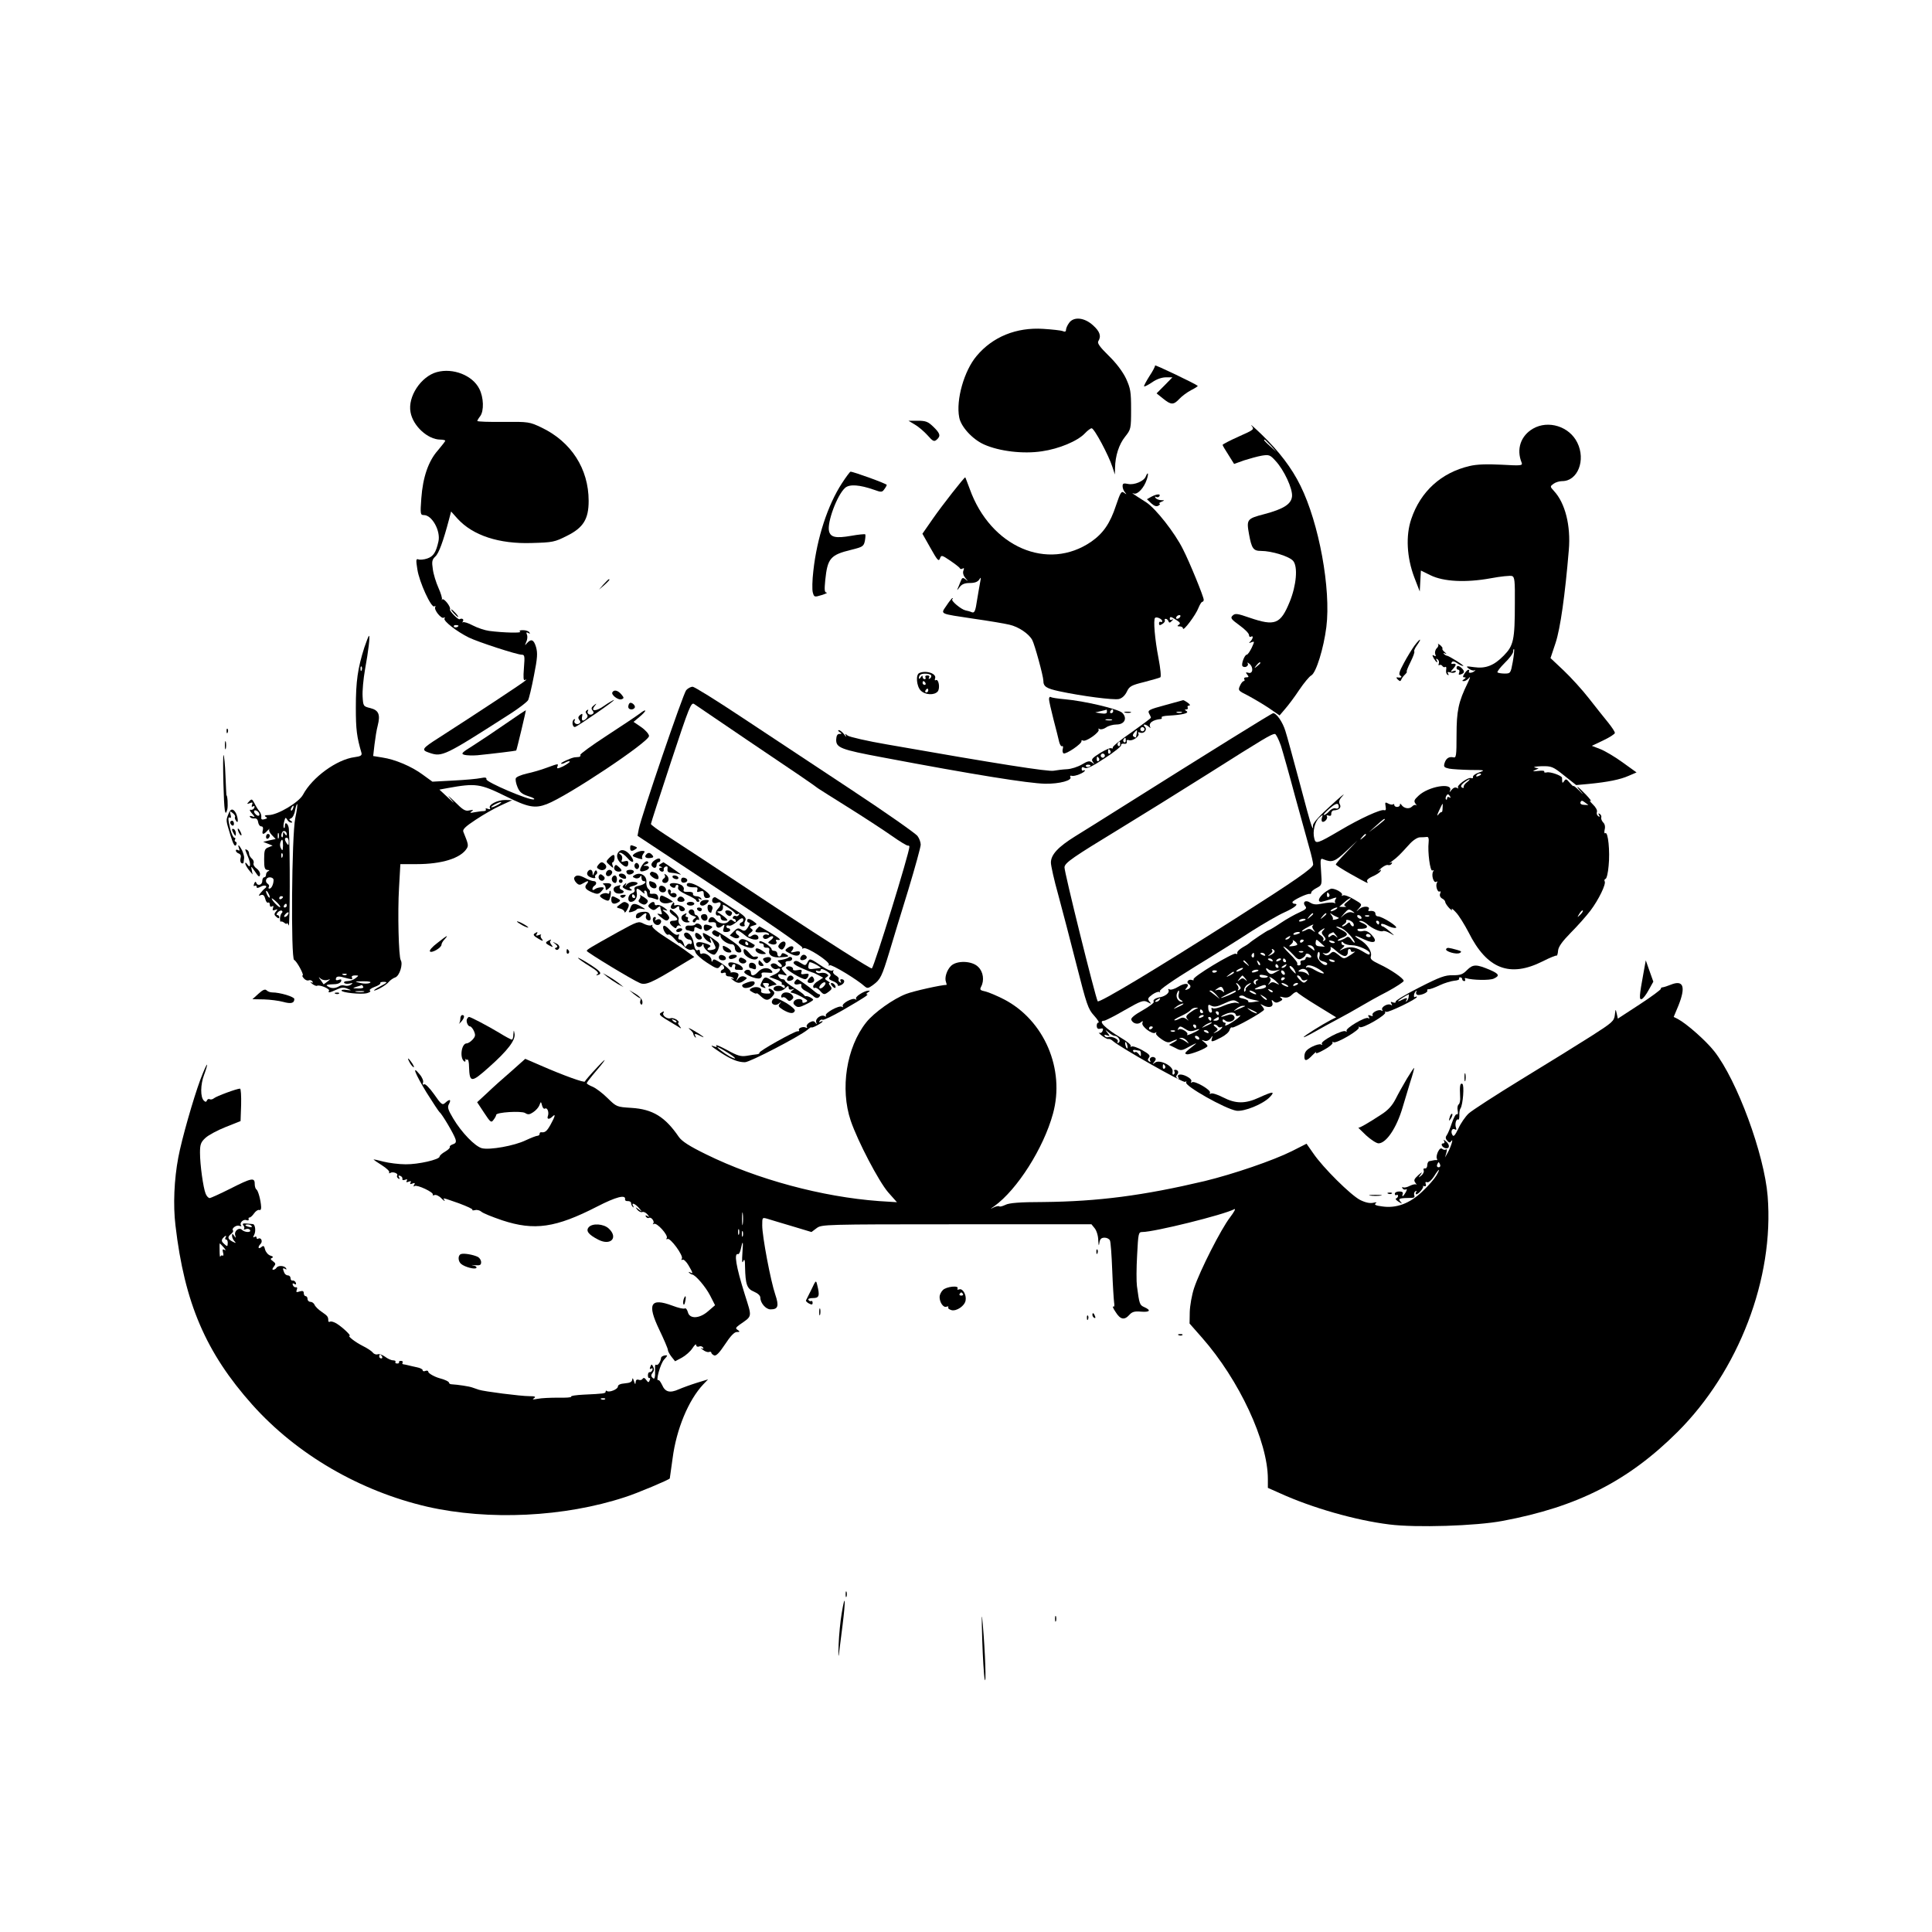 <?xml version="1.0" standalone="no"?>
<!DOCTYPE svg PUBLIC "-//W3C//DTD SVG 20010904//EN"
 "http://www.w3.org/TR/2001/REC-SVG-20010904/DTD/svg10.dtd">
<svg version="1.0" xmlns="http://www.w3.org/2000/svg"
 width="1024pt" height="1024pt" viewBox="0 0 1024 1024"
 preserveAspectRatio="xMidYMid meet">

<g transform="translate(0,1024) scale(0.1,-0.1)"
fill="#000000" stroke="none">
<path d="M5666 8528 c-9 -12 -16 -29 -16 -36 0 -10 -6 -12 -17 -7 -10 4 -57 9
-104 12 -142 9 -268 -42 -353 -144 -66 -78 -110 -233 -92 -325 9 -50 71 -117
132 -144 81 -36 207 -51 306 -36 91 13 189 54 228 95 14 15 30 27 36 27 14 0
91 -145 110 -205 l13 -40 1 35 c1 64 21 125 53 165 31 39 32 42 32 145 0 94
-3 111 -27 164 -18 37 -51 81 -92 121 -46 45 -61 66 -55 76 17 27 9 52 -28 85
-46 42 -103 47 -127 12z"/>
<path d="M6122 8303 c1 -5 -12 -30 -30 -57 -17 -27 -30 -51 -28 -54 3 -2 22 8
43 22 22 16 51 26 72 26 l35 0 -42 -43 -42 -42 35 -28 c42 -34 55 -34 86 -1
13 14 41 35 62 46 22 11 37 21 35 23 -12 11 -228 114 -226 108z"/>
<path d="M2316 8268 c-85 -23 -156 -131 -140 -213 13 -73 91 -144 157 -145 15
0 27 -3 27 -6 0 -3 -18 -26 -39 -51 -50 -56 -80 -142 -88 -255 -6 -83 -5 -88
14 -88 43 0 89 -84 77 -139 -13 -59 -27 -80 -59 -91 -17 -6 -39 -8 -47 -5 -13
5 -14 -2 -6 -52 10 -68 74 -207 90 -197 6 4 8 3 5 -3 -9 -14 32 -65 45 -57 7
4 8 2 4 -4 -8 -13 66 -70 129 -101 49 -24 255 -91 280 -91 16 0 17 -7 12 -70
-4 -53 -3 -69 6 -64 8 5 9 4 2 -3 -9 -10 -264 -178 -457 -302 -93 -59 -97 -66
-52 -81 68 -23 78 -18 432 209 45 29 86 61 91 70 5 9 19 67 31 130 19 95 20
120 11 152 -12 40 -26 45 -49 19 -11 -13 -11 -12 -3 7 6 12 8 29 4 39 -5 13
-3 15 7 9 9 -5 11 -4 6 3 -4 7 -19 12 -34 12 -17 0 -22 -3 -15 -8 13 -8 -88
-6 -164 4 -23 3 -62 16 -87 29 -24 13 -48 20 -52 17 -4 -4 -4 -1 0 6 6 10 -6
17 -18 10 -7 -5 -56 45 -51 52 7 11 -31 61 -41 53 -5 -5 -6 -4 -2 0 3 5 -5 32
-18 61 -13 29 -27 74 -30 100 -6 39 -4 50 13 66 19 17 42 80 73 197 l11 42 34
-38 c81 -89 220 -135 395 -129 109 3 120 5 185 38 87 43 115 89 115 185 0 171
-93 314 -250 389 -63 30 -68 31 -202 30 -76 -1 -138 1 -138 5 0 3 7 15 15 25
21 28 19 100 -5 146 -36 71 -139 111 -224 88z m114 -1344 c0 -8 -19 -13 -24
-6 -3 5 1 9 9 9 8 0 15 -2 15 -3z"/>
<path d="M4850 7989 c19 -11 49 -37 67 -57 27 -31 34 -34 47 -23 23 20 20 33
-17 69 -28 27 -40 32 -82 32 l-50 0 35 -21z"/>
<path d="M6633 7984 c16 -20 15 -21 -68 -58 -47 -21 -85 -41 -85 -44 0 -3 14
-27 31 -53 l30 -48 53 19 c28 9 71 21 94 25 38 6 44 4 72 -27 46 -49 92 -149
88 -189 -4 -41 -45 -67 -147 -94 -92 -24 -95 -28 -81 -106 14 -77 23 -89 64
-89 56 0 150 -29 170 -53 26 -31 17 -130 -18 -216 -49 -120 -78 -131 -213 -85
-66 23 -77 24 -90 11 -13 -12 -8 -19 36 -51 28 -20 51 -43 51 -52 0 -8 5 -12
10 -9 14 9 12 -9 -2 -24 -11 -10 -9 -11 5 -5 17 6 17 5 1 -30 -10 -20 -21 -36
-26 -36 -11 0 -30 -49 -23 -60 3 -5 12 -7 20 -4 8 4 12 11 8 18 -4 6 0 5 9 -2
23 -19 19 -55 -5 -48 -15 4 -16 2 -6 -10 9 -11 8 -14 -5 -14 -10 0 -14 -4 -11
-10 3 -5 2 -10 -3 -10 -5 0 -14 -11 -20 -25 -11 -24 -9 -26 41 -51 28 -15 78
-44 111 -66 l58 -40 29 34 c16 18 50 63 75 101 25 37 54 72 64 77 26 14 66
145 80 257 25 201 -39 550 -137 748 -46 94 -113 182 -204 270 -40 39 -66 61
-56 49z m103 -106 l29 -33 -32 29 c-31 28 -38 36 -30 36 2 0 16 -15 33 -32z
m-56 -1152 c0 -2 -8 -10 -17 -17 -16 -13 -17 -12 -4 4 13 16 21 21 21 13z"/>
<path d="M8125 7968 c-65 -38 -89 -109 -60 -180 6 -16 -2 -17 -107 -11 -78 4
-132 2 -169 -7 -150 -35 -260 -135 -309 -281 -30 -88 -24 -203 16 -309 l29
-75 3 56 3 55 51 -25 c69 -34 187 -40 319 -16 53 10 104 15 113 12 14 -5 16
-26 15 -144 0 -196 -7 -225 -59 -278 -52 -53 -96 -70 -158 -61 -42 6 -44 5
-27 -8 11 -8 24 -12 30 -9 5 4 6 2 2 -2 -10 -12 -38 -15 -31 -4 3 5 1 9 -3 9
-5 0 -14 -9 -21 -20 -10 -16 -10 -20 0 -20 9 0 8 -3 -2 -10 -12 -8 -12 -10 -1
-10 8 0 20 8 28 18 8 9 4 -3 -8 -28 -49 -100 -59 -148 -59 -276 0 -111 -2
-122 -17 -118 -23 5 -39 -5 -47 -32 -5 -18 -2 -22 25 -28 17 -3 68 -6 113 -7
77 0 79 -1 46 -13 -19 -6 -34 -17 -33 -24 2 -6 -3 -9 -10 -6 -16 6 -79 -40
-69 -51 4 -5 1 -5 -6 -1 -8 5 -19 1 -28 -10 -11 -15 -13 -15 -8 -3 14 43 -116
21 -168 -29 -23 -21 -25 -28 -16 -41 7 -9 9 -13 4 -9 -5 4 -15 1 -22 -7 -15
-15 -43 -10 -56 9 -6 8 -8 8 -8 0 0 -6 -7 -11 -15 -11 -8 0 -15 5 -15 10 0 6
-3 7 -6 4 -4 -3 -15 -2 -26 4 -16 9 -18 7 -14 -15 3 -17 1 -23 -8 -20 -17 6
-127 -44 -233 -107 -121 -71 -130 -74 -137 -43 -10 37 3 90 27 111 18 16 20
16 14 1 -3 -9 -3 -19 0 -22 10 -9 33 15 26 27 -4 6 0 8 9 4 10 -3 15 0 14 11
0 9 6 17 14 17 28 1 41 15 31 33 -7 13 -3 24 17 46 15 17 -15 -8 -65 -54 -58
-52 -93 -91 -94 -104 0 -21 0 -21 -8 -1 -5 11 -34 117 -65 235 -32 118 -64
238 -73 265 -14 47 -47 95 -65 95 -7 0 -340 -207 -823 -511 -82 -52 -185 -116
-227 -142 -90 -56 -128 -97 -128 -139 0 -16 17 -93 39 -171 21 -78 65 -245 97
-372 53 -208 61 -233 92 -267 19 -21 30 -38 24 -38 -6 0 -10 -8 -9 -19 1 -12
7 -17 19 -13 14 3 17 0 12 -12 -3 -9 -11 -13 -18 -10 -6 3 0 -4 14 -15 14 -11
29 -19 34 -18 6 2 17 -3 25 -11 39 -34 372 -223 382 -216 7 4 9 3 6 -3 -11
-17 206 -140 266 -150 41 -6 142 35 178 73 29 31 15 30 -57 -3 -74 -34 -124
-34 -192 1 -29 15 -58 24 -64 20 -6 -4 -8 -3 -5 4 9 13 -79 65 -95 56 -7 -4
-8 -3 -4 4 4 6 -6 18 -24 27 -31 16 -56 12 -44 -7 4 -7 2 -8 -5 -4 -8 6 -9 12
-2 20 11 13 5 26 -11 26 -5 0 -7 -4 -3 -9 3 -5 1 -12 -4 -16 -6 -3 -8 3 -6 15
6 29 -69 67 -93 48 -15 -11 -16 -11 -4 4 9 11 10 18 2 23 -14 9 -32 -4 -24
-17 4 -7 2 -8 -5 -4 -9 6 -9 11 -1 21 8 10 0 19 -36 39 -25 14 -51 23 -57 19
-5 -3 -7 -2 -4 3 3 6 -20 25 -51 43 -84 50 -125 91 -90 91 6 0 56 25 109 56
87 50 100 54 121 43 20 -11 22 -11 10 3 -11 14 -8 19 16 37 16 11 33 17 37 13
5 -4 5 -2 2 4 -4 7 66 56 186 130 105 64 242 150 303 190 62 39 139 84 173 99
55 25 78 45 51 45 -5 0 -10 4 -10 8 0 10 80 48 92 44 5 -1 8 2 8 8 0 5 13 16
29 24 28 15 28 16 23 87 -5 68 -4 72 14 64 44 -18 60 -12 119 44 l60 56 -57
-60 c-32 -33 -58 -63 -58 -67 0 -3 35 -26 78 -50 93 -52 97 -54 88 -40 -4 7 7
17 27 26 19 8 38 20 43 27 6 11 4 12 -7 4 -8 -5 -3 0 11 13 14 12 30 20 37 17
7 -2 15 1 19 7 5 7 2 9 -7 4 -8 -4 -3 1 11 11 27 20 39 32 88 86 19 22 43 38
57 39 14 0 31 1 38 2 8 1 11 -9 9 -28 -6 -51 8 -157 20 -150 7 4 8 2 4 -5 -11
-18 2 -63 16 -55 7 4 8 3 4 -5 -9 -15 3 -53 15 -46 5 3 6 -2 2 -11 -4 -10 0
-20 10 -26 10 -5 17 -13 17 -19 0 -5 10 -20 21 -32 12 -12 19 -15 14 -7 -4 8
6 2 21 -15 16 -16 46 -65 68 -107 97 -194 218 -241 393 -153 37 19 70 32 73
30 3 -2 7 10 8 26 2 21 21 48 67 95 36 36 83 89 105 118 43 57 84 141 75 155
-3 5 -1 11 5 13 6 2 13 33 16 69 8 77 -3 182 -17 173 -6 -3 -7 4 -4 19 4 15 1
30 -8 38 -7 8 -12 19 -10 26 2 6 -1 15 -8 19 -8 5 -9 3 -4 -6 6 -9 4 -11 -4
-6 -7 5 -10 15 -7 23 3 8 -6 25 -22 40 -15 15 -20 23 -12 18 8 -4 -3 11 -25
34 -44 46 -62 56 -24 13 13 -15 9 -13 -8 5 -18 18 -33 30 -33 27 0 -4 -9 4
-20 17 -17 21 -21 22 -30 9 -6 -10 -10 -11 -10 -2 0 6 -1 15 -1 20 -3 12 -63
33 -81 28 -10 -2 -16 0 -13 4 3 5 -12 7 -32 4 -28 -3 -33 -2 -18 4 l20 9 -20
5 c-11 3 5 6 36 7 53 1 60 -2 120 -50 l63 -50 66 6 c102 10 167 23 212 43 l42
18 -75 54 c-40 29 -94 61 -118 70 l-44 17 61 29 c34 16 61 34 61 39 1 6 -16
31 -36 56 -21 26 -67 83 -101 127 -35 45 -95 111 -134 148 l-70 66 27 81 c25
76 50 252 70 492 11 128 -19 249 -79 313 -21 23 -21 24 -2 38 11 8 31 14 46
14 82 0 126 111 80 204 -42 86 -154 121 -235 74z m-107 -1236 c-11 -60 -12
-62 -43 -62 -17 0 -34 3 -38 6 -3 4 14 26 38 50 25 24 45 51 45 60 0 10 2 15
5 13 2 -3 -1 -33 -7 -67z m-1229 -444 c11 -35 45 -155 75 -268 31 -113 65
-236 76 -275 11 -38 20 -78 20 -87 0 -19 -99 -87 -410 -285 -417 -266 -725
-451 -732 -440 -13 24 -179 692 -176 711 3 24 44 52 297 206 102 62 311 192
465 289 297 188 334 210 353 211 6 0 20 -28 32 -62z m1061 -152 c0 -2 -7 -7
-16 -10 -8 -3 -12 -2 -9 4 6 10 25 14 25 6z m-75 -42 c-11 -8 -19 -20 -17 -25
1 -6 -3 -7 -9 -3 -9 5 -5 13 10 26 13 10 26 18 30 18 3 0 -3 -8 -14 -16z m-89
-76 c4 -7 3 -8 -4 -4 -7 4 -12 2 -12 -5 0 -7 -3 -10 -6 -6 -6 5 3 27 11 27 2
0 7 -5 11 -12z m732 -44 c2 -1 -8 -1 -21 0 -15 0 -23 6 -20 14 4 10 9 10 22 0
9 -7 17 -13 19 -14z m-1324 -16 c-3 -4 -10 -5 -17 -2 -7 2 -22 -4 -32 -16 -10
-11 -23 -20 -28 -20 -6 0 7 15 29 34 25 22 41 30 46 23 4 -6 5 -14 2 -19z
m552 -2 c0 -13 -3 -23 -5 -20 -2 2 -10 -4 -18 -14 -8 -10 -7 -3 4 21 9 20 18
37 19 37 1 0 1 -11 0 -24z m-306 -59 c0 -2 -19 -18 -42 -36 l-43 -32 39 35
c37 34 46 40 46 33z m-100 -81 c0 -2 -8 -10 -17 -17 -16 -13 -17 -12 -4 4 13
16 21 21 21 13z m1136 -424 c-17 -16 -18 -16 -5 5 7 12 15 20 18 17 3 -2 -3
-12 -13 -22z m-2469 -642 c19 0 36 -27 22 -36 -8 -4 -9 -3 -5 5 8 12 -31 31
-50 24 -7 -2 -15 0 -19 6 -4 7 1 8 12 4 16 -6 17 -5 3 13 -14 18 -14 18 6 2
11 -10 25 -18 31 -18z m69 -56 c1 -9 0 -13 -4 -10 -3 4 -7 14 -8 22 -1 9 0 13
4 10 3 -4 7 -14 8 -22z m65 -23 c3 -1 6 -8 6 -17 0 -15 -1 -15 -12 0 -7 8 -14
13 -17 10 -4 -3 -9 -1 -12 4 -3 6 2 9 11 7 10 -2 21 -4 24 -4z m134 -80 c3 -5
2 -12 -3 -15 -5 -3 -9 1 -9 9 0 17 3 19 12 6z"/>
<path d="M4462 7678 c-75 -115 -132 -290 -151 -463 -6 -50 -7 -101 -3 -115 7
-25 8 -26 47 -14 22 7 34 13 26 13 -11 1 -12 14 -7 66 12 116 27 134 138 161
61 15 66 19 72 47 3 17 4 32 2 35 -3 2 -36 -1 -75 -8 -81 -14 -109 -8 -117 25
-11 45 42 190 85 229 23 21 77 17 154 -10 38 -14 43 -13 54 3 7 9 13 20 13 23
0 6 -176 70 -192 70 -3 0 -24 -28 -46 -62z"/>
<path d="M6073 7715 c-9 -25 -61 -47 -94 -40 -24 5 -29 3 -29 -12 0 -11 6 -25
13 -33 10 -12 9 -12 -5 -2 -14 11 -19 4 -43 -67 -31 -95 -68 -148 -131 -192
-231 -159 -534 -28 -644 279 -13 34 -23 62 -24 62 -6 0 -122 -148 -170 -217
l-57 -82 43 -76 c36 -64 43 -73 50 -55 7 19 9 19 55 -12 26 -18 50 -36 51 -41
2 -4 9 -4 15 0 7 4 8 0 3 -12 -4 -11 0 -26 11 -39 16 -19 16 -19 1 -7 -16 12
-19 10 -28 -14 -6 -15 -13 -33 -16 -39 -3 -6 3 -1 12 12 12 16 27 22 55 22 25
0 41 6 49 18 9 14 10 13 6 -8 -3 -14 -10 -58 -17 -98 -9 -62 -14 -72 -28 -67
-9 4 -24 8 -34 10 -23 5 -78 51 -70 59 4 3 4 6 1 6 -3 0 -17 -18 -31 -39 -32
-48 -44 -42 148 -71 77 -11 160 -25 185 -31 49 -11 103 -48 121 -81 13 -24 59
-192 59 -216 0 -31 16 -41 85 -56 122 -26 287 -47 315 -41 17 4 32 18 42 38
14 30 24 35 92 52 42 11 81 22 86 25 5 3 1 46 -10 103 -19 98 -28 202 -18 212
8 8 38 -6 38 -17 0 -5 -4 -7 -8 -4 -5 3 -9 -1 -9 -8 0 -11 4 -12 18 -3 10 6
15 15 13 19 -3 4 -1 8 5 8 5 0 11 -6 14 -12 3 -10 8 -10 18 1 9 9 9 11 2 7 -7
-4 -13 -2 -13 3 0 15 6 14 36 -6 19 -12 22 -18 12 -24 -10 -7 -9 -9 5 -9 9 0
17 -5 17 -11 0 -19 69 73 82 109 7 17 16 32 20 32 4 0 8 5 8 11 0 16 -75 200
-110 268 -43 87 -144 215 -194 248 -80 51 -82 53 -66 47 20 -6 54 31 68 74 11
32 7 46 -5 17z m182 -745 c-3 -5 -11 -10 -16 -10 -6 0 -7 5 -4 10 3 6 11 10
16 10 6 0 7 -4 4 -10z"/>
<path d="M6102 7607 l-23 -13 23 -22 c17 -15 28 -18 38 -12 8 5 11 10 5 11 -5
0 -1 4 10 9 19 8 19 9 -2 9 -12 1 -25 6 -29 13 -4 6 -3 8 4 4 6 -3 13 -2 17 4
9 14 -15 12 -43 -3z"/>
<path d="M3199 7143 l-24 -28 28 24 c25 23 32 31 24 31 -2 0 -14 -12 -28 -27z"/>
<path d="M2405 6990 c10 -11 20 -20 23 -20 3 0 -3 9 -13 20 -10 11 -20 20 -23
20 -3 0 3 -9 13 -20z"/>
<path d="M1931 6808 c-35 -110 -45 -179 -45 -318 0 -118 5 -155 30 -241 3 -13
-5 -18 -36 -22 -95 -12 -225 -107 -274 -199 -22 -41 -135 -108 -182 -108 -20
0 -25 -3 -16 -9 11 -6 9 -9 -6 -13 -14 -4 -19 -1 -17 11 1 9 -3 23 -10 31 -7
8 -19 27 -26 42 -13 24 -15 25 -29 10 -13 -14 -12 -15 4 -9 14 6 17 4 12 -8
-4 -10 -2 -14 5 -9 7 4 10 1 7 -7 -3 -8 -12 -13 -19 -11 -8 2 -6 -5 6 -19 18
-20 18 -22 2 -16 -11 4 -16 3 -12 -3 4 -6 14 -9 23 -8 11 2 18 -5 20 -19 2
-13 9 -23 17 -23 8 0 11 -7 8 -20 -7 -25 4 -26 25 -2 10 9 14 13 10 8 -5 -6 1
-20 13 -32 l20 -21 -33 -7 -33 -8 25 -10 25 -10 -22 -9 c-20 -7 -23 -16 -23
-64 0 -45 3 -55 18 -56 10 0 12 -3 5 -6 -7 -2 -13 -11 -13 -19 0 -8 -4 -14
-10 -14 -5 0 -10 -9 -10 -20 0 -21 -26 -28 -32 -8 -3 7 -7 5 -11 -6 -4 -10 -3
-15 3 -11 6 3 10 1 10 -5 0 -8 6 -8 21 0 21 12 41 5 24 -8 -6 -4 -16 -15 -24
-25 -12 -15 -12 -17 2 -11 12 4 18 -2 23 -20 3 -14 10 -23 15 -20 5 3 9 -2 9
-11 0 -10 5 -13 12 -9 7 5 9 2 5 -9 -4 -12 -2 -14 11 -10 14 6 15 4 4 -9 -10
-12 -9 -18 3 -28 10 -9 15 -9 15 -1 0 6 -5 11 -10 11 -6 0 -5 6 2 14 7 8 17
12 22 9 4 -3 4 -8 0 -12 -5 -3 -9 -16 -10 -28 0 -13 2 -21 4 -18 3 3 11 0 19
-6 7 -6 13 -8 14 -3 0 5 4 0 9 -11 7 -16 8 399 1 512 -2 26 -21 42 -21 17 0
-10 -2 -15 -5 -12 -4 3 -3 18 1 33 6 23 8 25 16 11 5 -9 14 -16 21 -16 8 0 8
3 -1 9 -11 7 -11 9 1 14 8 3 18 22 21 42 4 20 9 35 11 33 3 -2 -2 -36 -10 -74
-19 -92 -24 -746 -6 -752 13 -4 55 -82 45 -82 -4 0 -1 -7 6 -15 7 -9 19 -14
26 -11 7 3 16 0 20 -6 5 -7 2 -8 -7 -4 -8 4 -5 1 5 -8 10 -8 22 -13 26 -11 12
8 70 -16 64 -26 -8 -13 3 -11 40 6 25 12 38 13 57 5 24 -10 24 -10 -3 -7 -16
3 -28 1 -28 -3 0 -11 103 -22 135 -14 15 4 22 10 16 13 -6 4 5 13 24 20 20 7
33 16 31 20 -3 3 4 7 15 7 26 0 24 -3 -18 -25 -21 -11 -34 -20 -30 -21 14 0
63 28 77 45 8 10 24 21 36 25 22 9 41 70 28 91 -11 18 -17 253 -9 384 l7 125
87 0 c132 0 233 31 265 83 10 16 8 24 -18 88 -6 12 10 28 65 64 40 27 100 61
133 76 l61 28 -38 1 c-41 0 -91 -26 -80 -43 4 -6 0 -8 -11 -4 -9 4 -15 3 -11
-3 3 -5 -3 -9 -12 -9 -10 0 -31 -3 -48 -6 -23 -5 -27 -4 -15 5 12 8 9 9 -11 5
-23 -6 -35 2 -80 47 -30 29 -41 38 -24 18 29 -34 28 -33 -13 5 l-43 40 43 8
c150 27 172 24 310 -44 117 -58 153 -65 216 -41 110 42 542 330 542 361 0 10
-18 31 -41 47 l-41 28 31 26 c17 14 31 29 31 33 0 5 -13 -2 -29 -15 -16 -12
-95 -65 -175 -117 -80 -52 -143 -98 -140 -102 3 -5 -1 -10 -8 -11 -7 0 -17 -2
-23 -2 -19 -3 -76 -29 -71 -33 2 -3 14 0 25 7 12 6 21 7 21 3 -1 -4 -17 -15
-36 -25 -28 -13 -34 -13 -30 -2 7 18 7 18 -56 -5 -29 -11 -77 -25 -106 -31
-30 -7 -56 -18 -58 -25 -3 -7 1 -28 9 -47 11 -27 24 -37 58 -48 24 -7 37 -15
28 -17 -24 -6 -254 92 -251 107 2 9 -6 11 -30 6 -18 -4 -83 -10 -145 -13
l-111 -6 -51 37 c-59 44 -147 81 -214 91 l-49 8 7 61 c4 33 11 78 17 100 15
59 5 82 -39 93 -37 9 -38 10 -41 61 -2 29 4 94 13 145 18 98 27 177 21 177 -3
0 -13 -28 -25 -62z m-14 -120 c-3 -8 -6 -5 -6 6 -1 11 2 17 5 13 3 -3 4 -12 1
-19z m723 -713 c-14 -8 -29 -14 -35 -14 -5 0 1 6 15 14 14 8 30 14 35 14 6 0
-1 -6 -15 -14z m-1087 -20 c-3 -9 -8 -14 -10 -11 -3 3 -2 9 2 15 9 16 15 13 8
-4z m-179 -36 c-3 -5 -11 -3 -18 4 -18 16 -8 31 10 16 7 -6 11 -15 8 -20z
m146 -102 c0 -7 -4 -6 -10 3 -8 13 -10 12 -10 -4 0 -11 -3 -17 -6 -13 -4 3 -4
13 0 22 6 18 26 11 26 -8z m-43 -19 c-3 -7 -5 -2 -5 12 0 14 2 19 5 13 2 -7 2
-19 0 -25z m53 -20 c0 -19 -2 -20 -10 -8 -13 19 -13 30 0 30 6 0 10 -10 10
-22z m-30 -20 c-1 -26 -3 -30 -10 -16 -6 9 -7 23 -4 32 9 25 14 19 14 -16z
m-3 -60 c-3 -8 -6 -5 -6 6 -1 11 2 17 5 13 3 -3 4 -12 1 -19z m-47 -122 c0
-22 -11 -46 -22 -46 -5 0 -7 4 -3 9 3 5 1 12 -5 16 -18 11 -11 35 10 35 11 0
20 -6 20 -14z m-20 -91 c0 -5 -5 -3 -10 5 -5 8 -10 20 -10 25 0 6 5 3 10 -5 5
-8 10 -19 10 -25z m70 1 c0 -3 -4 -8 -10 -11 -5 -3 -10 -1 -10 4 0 6 5 11 10
11 6 0 10 -2 10 -4z m-15 -54 c-5 -5 -45 36 -45 46 0 3 11 -5 25 -18 14 -13
23 -26 20 -28z m35 8 c0 -5 -5 -10 -11 -10 -5 0 -7 5 -4 10 3 6 8 10 11 10 2
0 4 -4 4 -10z m5 -49 c-3 -6 -11 -11 -16 -11 -5 0 -4 6 3 14 14 16 24 13 13
-3z m312 -317 c-3 -3 -12 -4 -19 -1 -8 3 -5 6 6 6 11 1 17 -2 13 -5z m26 -24
c5 0 5 5 2 10 -3 6 4 10 16 10 22 0 22 0 3 -15 -10 -8 -29 -15 -42 -15 -13 0
-21 -4 -18 -9 3 -5 16 -7 29 -4 18 4 19 3 7 -6 -8 -6 -23 -8 -32 -5 -10 3 -23
2 -30 -3 -20 -12 -40 -13 -57 -3 -18 10 -13 12 38 14 13 1 26 7 29 15 3 10 0
12 -12 8 -9 -4 -16 -3 -16 2 0 16 12 19 43 10 18 -5 36 -9 40 -9z m-127 -4
c17 6 17 5 -1 -9 -11 -8 -20 -15 -20 -14 -1 1 -7 11 -15 22 -14 18 -13 19 1 7
9 -7 25 -9 35 -6z m224 -16 c-9 -4 -31 -5 -50 0 -34 8 -33 8 15 9 34 0 45 -3
35 -9z m-35 -20 c4 -6 -7 -10 -27 -9 -31 1 -32 1 -8 9 14 4 26 8 27 9 1 1 5
-3 8 -9z m3 -27 c-10 -2 -28 -2 -40 0 -13 2 -5 4 17 4 22 1 32 -1 23 -4z"/>
<path d="M7497 6818 c-13 -18 -39 -60 -56 -92 -25 -46 -29 -61 -19 -67 13 -8
3 -13 -17 -9 -5 1 -4 -5 4 -12 11 -10 14 -10 18 0 3 7 11 19 20 27 8 8 12 15
9 15 -3 0 6 23 20 51 14 28 23 53 20 56 -3 3 4 19 15 34 28 40 16 37 -14 -3z"/>
<path d="M7622 6826 c4 -5 1 -15 -7 -22 -8 -8 -11 -22 -8 -31 5 -11 3 -14 -6
-8 -10 6 -11 3 -2 -14 7 -11 14 -21 17 -21 3 0 2 5 -2 12 -5 7 -3 8 5 4 7 -5
10 -15 7 -23 -3 -8 -2 -11 3 -8 5 3 12 1 16 -5 4 -6 10 -8 15 -5 5 3 7 -3 5
-15 -2 -11 1 -23 7 -26 7 -5 8 -2 3 6 -5 9 -2 10 13 6 11 -4 23 -2 27 3 4 7
-1 8 -12 4 -17 -6 -17 -5 1 15 17 20 15 27 -7 23 -5 -1 -6 3 -2 9 4 7 14 5 28
-5 12 -8 26 -15 32 -15 11 0 -75 54 -87 55 -3 0 -10 4 -15 9 -5 5 -2 6 7 2 9
-5 8 -2 -2 7 -10 8 -15 16 -13 19 3 3 -3 11 -12 19 -10 7 -15 10 -11 5z"/>
<path d="M7720 6700 c0 -5 4 -10 10 -10 5 0 7 -7 4 -15 -5 -11 -2 -13 10 -9
19 7 20 16 4 32 -15 15 -28 16 -28 2z"/>
<path d="M4873 6673 c-21 -8 -15 -71 7 -93 24 -24 72 -26 90 -5 14 17 5 69
-10 60 -5 -3 -7 1 -4 9 10 25 -46 45 -83 29z m62 -12 c3 -5 0 -13 -6 -17 -8
-4 -9 -3 -5 4 4 7 1 12 -9 12 -9 0 -13 -4 -10 -10 3 -5 1 -10 -4 -10 -6 0 -11
6 -11 13 0 8 -4 7 -10 -3 -5 -8 -10 -10 -10 -4 0 6 3 14 7 17 10 10 51 8 58
-2z m-30 -41 c3 -5 1 -10 -4 -10 -6 0 -11 5 -11 10 0 6 2 10 4 10 3 0 8 -4 11
-10z m15 -40 c0 -5 -5 -10 -11 -10 -5 0 -7 5 -4 10 3 6 8 10 11 10 2 0 4 -4 4
-10z"/>
<path d="M3637 6582 c-16 -18 -238 -668 -251 -735 l-7 -37 440 -291 c248 -164
438 -296 434 -302 -3 -6 -1 -7 6 -3 15 10 143 -73 134 -87 -3 -6 -1 -7 5 -3
10 6 144 -75 184 -111 15 -13 20 -12 46 7 39 29 46 44 86 175 18 61 63 208
100 328 36 119 66 228 66 240 0 12 -7 33 -17 46 -9 13 -167 124 -352 246 -185
122 -445 294 -579 383 -134 89 -251 162 -261 162 -10 0 -25 -8 -34 -18z m314
-258 c265 -178 367 -248 384 -262 6 -4 78 -50 160 -101 83 -52 186 -119 230
-150 44 -31 83 -55 88 -53 4 1 7 -2 7 -6 0 -32 -185 -631 -199 -645 -4 -4
-235 142 -512 325 -277 184 -539 356 -581 383 -43 28 -78 53 -78 58 0 4 48
152 106 328 98 296 107 319 124 307 10 -7 132 -90 271 -184z"/>
<path d="M3246 6571 c-9 -13 31 -44 49 -37 13 5 13 8 -2 26 -18 21 -38 26 -47
11z"/>
<path d="M5560 6534 c0 -9 11 -57 24 -108 13 -50 27 -104 30 -119 4 -15 11
-25 15 -22 5 3 7 -3 4 -14 -3 -10 -1 -21 4 -24 12 -7 99 52 95 65 -1 5 2 6 8
3 15 -9 91 45 83 58 -3 6 -1 7 5 3 7 -4 22 0 34 8 12 9 37 16 56 16 42 0 59
33 30 62 -20 20 -201 63 -306 72 -35 3 -67 8 -72 11 -6 4 -10 -1 -10 -11z
m307 -67 c0 -9 -10 -11 -31 -8 l-31 5 30 7 c17 4 30 7 31 8 0 0 1 -5 1 -12z
m33 3 c0 -5 -5 -10 -11 -10 -5 0 -7 5 -4 10 3 6 8 10 11 10 2 0 4 -4 4 -10z
m-7 -47 c-7 -2 -21 -2 -30 0 -10 3 -4 5 12 5 17 0 24 -2 18 -5z"/>
<path d="M3202 6499 c-43 -31 -74 -31 -50 -1 12 15 11 16 -5 3 -13 -10 -14
-17 -7 -26 8 -9 8 -15 0 -20 -14 -9 -32 4 -24 17 4 7 2 8 -5 4 -8 -6 -9 -12
-2 -20 7 -9 7 -16 -1 -24 -18 -18 -27 -14 -23 9 4 17 2 19 -11 9 -10 -9 -11
-16 -4 -25 8 -9 8 -15 0 -20 -14 -9 -32 4 -24 17 4 6 2 8 -4 5 -13 -9 -8 -43
6 -40 15 4 217 143 206 143 -5 -1 -28 -14 -52 -31z"/>
<path d="M6173 6502 c-82 -22 -91 -27 -83 -43 6 -10 10 -20 10 -23 0 -3 -46
-37 -102 -77 -57 -39 -102 -75 -100 -81 1 -5 -2 -7 -7 -4 -5 4 -32 -8 -60 -25
-44 -28 -49 -34 -38 -48 10 -14 10 -14 -4 -3 -14 11 -23 9 -55 -10 -22 -13
-57 -24 -79 -25 -22 -1 -53 -5 -70 -8 -27 -6 -296 36 -882 139 -106 18 -200
40 -210 47 -15 12 -16 12 -9 -1 4 -8 -1 -5 -10 8 -9 12 -22 22 -28 22 -6 0 -4
-5 4 -10 13 -8 13 -10 -1 -10 -11 0 -16 -10 -17 -30 -1 -43 24 -53 244 -94
486 -92 774 -138 864 -140 77 -1 145 18 133 36 -3 6 0 8 8 6 14 -5 69 17 69
28 0 3 -4 3 -8 0 -5 -3 -9 1 -9 9 0 10 5 11 16 5 12 -6 41 8 106 51 50 32 89
64 87 69 -1 6 6 10 15 8 11 -2 17 2 15 11 -2 8 3 11 11 8 19 -7 59 21 51 35
-5 7 -1 9 9 5 21 -8 40 16 25 31 -16 16 4 15 21 0 8 -7 11 -8 8 -3 -12 22 12
40 56 44 5 1 6 4 4 9 -3 4 14 8 37 9 72 4 111 13 95 24 -11 6 -11 9 -1 9 7 0
10 5 7 10 -3 6 0 10 7 10 8 1 6 6 -6 15 -11 8 -22 14 -25 14 -3 -1 -47 -13
-98 -27z m90 -39 c-7 -2 -19 -2 -25 0 -7 3 -2 5 12 5 14 0 19 -2 13 -5z m-199
-94 c-3 -5 -10 -7 -15 -3 -5 3 -7 10 -3 15 3 5 10 7 15 3 5 -3 7 -10 3 -15z
m-39 -16 c-2 -10 -4 -19 -4 -21 -1 -2 -6 0 -11 3 -8 5 -7 11 1 21 15 18 18 18
14 -3z m-58 -38 c0 -8 -4 -12 -9 -9 -5 3 -6 10 -3 15 9 13 12 11 12 -6z m-30
-20 c0 -8 -4 -12 -9 -9 -5 3 -6 10 -3 15 9 13 12 11 12 -6z m-52 -34 c3 -5 2
-12 -3 -15 -5 -3 -9 1 -9 9 0 17 3 19 12 6z m-31 -32 c-3 -5 -10 -7 -15 -3 -5
3 -7 10 -3 15 3 5 10 7 15 3 5 -3 7 -10 3 -15z m-29 -8 c3 -5 2 -12 -3 -15 -5
-3 -9 1 -9 9 0 17 3 19 12 6z m-45 -37 c0 -8 -19 -13 -24 -6 -3 5 1 9 9 9 8 0
15 -2 15 -3z"/>
<path d="M3337 6513 c-4 -3 -7 -12 -7 -20 0 -15 26 -18 34 -4 7 11 -18 33 -27
24z"/>
<path d="M2683 6406 c-56 -39 -134 -91 -173 -116 -64 -40 -69 -45 -48 -51 12
-3 43 -4 68 -2 81 8 203 23 206 25 3 4 53 213 51 214 -1 0 -48 -31 -104 -70z"/>
<path d="M5963 6463 c9 -2 23 -2 30 0 6 3 -1 5 -18 5 -16 0 -22 -2 -12 -5z"/>
<path d="M1201 6364 c0 -11 3 -14 6 -6 3 7 2 16 -1 19 -3 4 -6 -2 -5 -13z"/>
<path d="M1192 6290 c0 -19 2 -27 5 -17 2 9 2 25 0 35 -3 9 -5 1 -5 -18z"/>
<path d="M1184 6091 c4 -151 9 -186 21 -140 4 19 1 74 -5 74 0 0 -3 47 -5 104
-2 57 -7 106 -10 109 -3 3 -3 -63 -1 -147z"/>
<path d="M1210 5924 c-13 -33 -13 -31 11 -110 15 -48 23 -63 30 -53 5 8 4 15
-1 17 -6 2 -8 8 -4 13 3 5 1 9 -4 9 -5 0 -15 20 -21 44 -13 54 -14 69 -2 62 5
-4 7 4 3 16 -5 20 -4 21 11 9 9 -7 15 -16 13 -20 -3 -4 -1 -13 5 -21 13 -22
12 15 -1 41 -15 26 -29 24 -40 -7z"/>
<path d="M1220 5881 c0 -6 5 -13 10 -16 6 -3 10 1 10 9 0 9 -4 16 -10 16 -5 0
-10 -4 -10 -9z"/>
<path d="M1230 5843 c0 -4 5 -15 10 -23 8 -13 10 -13 10 2 0 9 -4 20 -10 23
-5 3 -10 3 -10 -2z"/>
<path d="M1260 5845 c0 -5 5 -17 10 -25 5 -8 10 -10 10 -5 0 6 -5 17 -10 25
-5 8 -10 11 -10 5z"/>
<path d="M1410 5804 c0 -8 5 -12 10 -9 6 3 10 10 10 16 0 5 -4 9 -10 9 -5 0
-10 -7 -10 -16z"/>
<path d="M1267 5743 c4 -11 3 -14 -5 -9 -7 4 -12 3 -12 -2 0 -6 7 -13 16 -16
10 -4 13 -13 9 -25 -3 -11 -1 -22 5 -26 5 -3 11 -1 11 4 1 6 2 17 3 24 1 6 -4
24 -11 40 -15 29 -26 37 -16 10z"/>
<path d="M3340 5745 c0 -17 9 -19 28 -6 11 7 10 10 -3 15 -23 9 -25 8 -25 -9z"/>
<path d="M1300 5737 c0 -3 7 -21 16 -42 15 -37 11 -62 -6 -35 -6 8 -10 10 -10
4 0 -7 9 -22 19 -35 l20 -24 -5 25 c-5 22 -3 20 18 -10 18 -28 24 -31 26 -16
2 10 -6 24 -18 33 -12 8 -19 21 -16 28 3 8 -2 19 -10 25 -8 7 -14 18 -14 26 0
7 -4 16 -10 19 -5 3 -10 4 -10 2z"/>
<path d="M3281 5727 c-17 -17 -13 -42 12 -65 24 -22 37 -20 37 5 0 10 -6 12
-20 8 -16 -5 -19 -3 -13 10 3 10 0 21 -8 26 -11 7 -11 9 -1 9 7 0 24 -12 37
-27 28 -34 44 -24 18 11 -21 29 -47 38 -62 23z"/>
<path d="M3365 5717 c-17 -13 -16 -15 14 -25 20 -7 29 -7 25 -1 -3 5 0 16 6
24 10 12 9 15 -7 15 -10 0 -27 -6 -38 -13z"/>
<path d="M3427 5713 c-14 -13 -6 -23 17 -21 19 2 22 5 14 15 -12 14 -21 16
-31 6z"/>
<path d="M3227 5691 c-16 -17 -16 -19 5 -37 19 -17 21 -17 15 -1 -4 9 -3 17 1
17 4 0 8 9 9 20 2 24 -6 25 -30 1z"/>
<path d="M3465 5677 c-10 -8 -15 -19 -11 -25 10 -17 26 -15 26 3 0 8 5 15 10
15 6 0 10 5 10 10 0 14 -13 13 -35 -3z"/>
<path d="M3404 5655 c-19 -30 -14 -40 15 -30 26 8 28 25 4 26 -16 0 -16 1 1 8
13 5 16 10 8 15 -6 4 -18 -4 -28 -19z"/>
<path d="M3171 5656 c-10 -12 -9 -17 6 -24 23 -13 48 9 30 27 -15 15 -22 14
-36 -3z"/>
<path d="M3365 5660 c-4 -6 -3 -16 3 -22 6 -6 12 -6 17 2 4 6 3 16 -3 22 -6 6
-12 6 -17 -2z"/>
<path d="M3501 5661 c-11 -7 -11 -9 0 -14 11 -4 11 -6 1 -6 -7 -1 -10 -5 -7
-11 8 -14 26 -13 23 1 -2 6 3 14 10 16 9 3 12 -1 10 -13 -2 -14 4 -19 22 -20
14 -1 34 -5 45 -9 11 -5 -4 8 -34 28 -29 21 -54 37 -55 37 0 0 -7 -4 -15 -9z"/>
<path d="M3256 5645 c-6 -16 14 -30 34 -23 7 2 4 11 -8 21 -17 16 -20 16 -26
2z"/>
<path d="M3115 5620 c-9 -14 1 -27 25 -33 11 -3 18 -1 15 3 -3 5 -1 11 5 15 6
4 7 11 3 18 -4 7 -9 4 -14 -9 -7 -17 -8 -17 -8 -1 -1 19 -16 23 -26 7z"/>
<path d="M3215 5620 c-11 -17 5 -32 21 -19 7 6 11 15 8 20 -7 12 -21 11 -29
-1z"/>
<path d="M3320 5622 c0 -14 11 -21 26 -15 21 8 17 23 -6 23 -11 0 -20 -4 -20
-8z"/>
<path d="M3445 5611 c-5 -9 24 -31 39 -31 13 0 5 28 -10 34 -20 8 -22 8 -29
-3z"/>
<path d="M3175 5600 c-10 -17 12 -37 25 -24 8 8 6 15 -4 23 -10 9 -16 9 -21 1z"/>
<path d="M3280 5601 c0 -10 30 -24 37 -17 3 3 2 9 -2 15 -8 13 -35 15 -35 2z"/>
<path d="M3362 5601 c-11 -6 -10 -10 4 -15 10 -4 21 -1 26 6 6 10 8 8 8 -4 0
-10 5 -18 10 -18 23 0 7 -18 -21 -24 -22 -4 -29 -10 -26 -20 4 -9 -2 -17 -14
-21 -22 -7 -26 -45 -5 -45 21 0 36 24 31 48 -5 27 2 28 28 5 11 -10 17 -12 13
-5 -4 6 -2 12 3 12 6 0 11 -8 11 -18 0 -10 6 -19 13 -19 6 0 20 -4 31 -8 14
-6 17 -4 14 11 -3 13 -11 18 -26 17 -13 -2 -21 1 -18 6 3 5 0 14 -8 20 -7 6
-12 22 -10 36 3 35 -34 56 -64 36z m3 -111 c3 -5 1 -10 -4 -10 -6 0 -11 5 -11
10 0 6 2 10 4 10 3 0 8 -4 11 -10z"/>
<path d="M3523 5603 c4 -6 3 -14 -3 -18 -15 -9 -12 -25 4 -25 21 0 27 27 8 42
-10 8 -13 8 -9 1z"/>
<path d="M3044 5589 c-3 -6 1 -18 10 -27 13 -14 20 -14 36 -4 26 16 35 15 20
-3 -15 -18 -8 -29 29 -45 25 -10 33 -10 46 3 8 9 15 17 15 20 0 8 -35 4 -47
-6 -9 -6 -13 -6 -13 1 0 6 5 14 10 17 15 9 12 25 -4 25 -7 0 -27 7 -42 15 -34
18 -50 19 -60 4z"/>
<path d="M3245 5590 c-7 -12 2 -30 16 -30 5 0 9 9 9 20 0 21 -15 27 -25 10z"/>
<path d="M3565 5590 c3 -5 13 -10 21 -10 8 0 12 5 9 10 -3 6 -13 10 -21 10 -8
0 -12 -4 -9 -10z"/>
<path d="M3610 5575 c0 -10 7 -15 18 -13 21 4 19 22 -2 26 -10 2 -16 -3 -16
-13z"/>
<path d="M3280 5570 c0 -5 5 -10 10 -10 6 0 10 5 10 10 0 6 -4 10 -10 10 -5 0
-10 -4 -10 -10z"/>
<path d="M3321 5551 c-8 -11 -10 -12 -5 -1 6 12 5 13 -7 2 -12 -11 -12 -14 1
-22 8 -5 22 -10 30 -10 12 0 12 2 2 9 -10 6 -7 10 12 15 32 8 34 21 3 22 -13
1 -29 -6 -36 -15z"/>
<path d="M3442 5553 c4 -22 38 -30 38 -10 0 8 -7 18 -16 21 -23 9 -26 8 -22
-11z"/>
<path d="M3198 5553 c6 -2 12 -12 12 -20 0 -13 3 -13 15 -3 23 19 18 30 -12
29 -16 0 -22 -3 -15 -6z"/>
<path d="M3550 5551 c0 -5 7 -11 15 -15 8 -3 15 -1 15 4 0 6 4 10 10 10 5 0 7
-6 4 -14 -4 -10 11 -22 45 -38 28 -12 51 -26 51 -30 0 -5 5 -8 11 -8 5 0 7 5
3 12 -5 7 -3 8 6 3 9 -5 11 -4 6 3 -4 7 -16 12 -27 12 -10 0 -18 6 -16 13 1 7
-8 11 -26 10 -21 -1 -27 2 -23 12 3 8 -3 19 -14 25 -23 12 -60 13 -60 1z"/>
<path d="M3640 5550 c0 -9 17 -14 48 -13 8 1 11 -5 8 -14 -4 -11 -1 -13 14 -8
16 5 20 2 20 -14 0 -12 6 -21 14 -21 32 0 24 20 -21 49 -46 31 -83 40 -83 21z"/>
<path d="M3267 5543 c-25 -7 -17 -38 11 -39 27 -2 38 12 16 20 -8 3 -12 10 -9
16 3 5 5 9 3 9 -2 -1 -11 -3 -21 -6z"/>
<path d="M3495 5540 c-4 -6 -3 -14 0 -20 9 -15 35 -12 35 4 0 17 -27 29 -35
16z"/>
<path d="M3540 5517 c0 -19 26 -40 40 -32 15 9 1 27 -17 21 -8 -3 -11 -2 -8 3
3 5 1 12 -5 16 -5 3 -10 0 -10 -8z"/>
<path d="M7018 5507 c-29 -24 -37 -47 -15 -47 6 1 29 7 50 14 28 11 35 11 27
2 -5 -7 -7 -16 -3 -20 4 -4 0 -4 -8 -1 -9 3 -35 1 -59 -4 -34 -7 -48 -6 -66 5
-25 17 -43 2 -25 -20 9 -10 1 -17 -32 -32 -23 -10 -68 -35 -99 -56 -31 -21
-60 -38 -63 -38 -6 0 -93 -58 -105 -70 -3 -3 -18 -13 -35 -22 -16 -10 -29 -22
-27 -28 1 -7 -2 -9 -8 -5 -13 8 -232 -124 -224 -136 3 -5 -1 -6 -9 -3 -18 6
-32 -12 -17 -21 15 -9 12 -22 -6 -29 -14 -5 -15 -4 -5 8 21 25 -7 29 -44 6
-19 -12 -40 -18 -46 -14 -7 4 -9 3 -6 -3 8 -13 -14 -32 -42 -38 -29 -5 -42
-15 -36 -25 3 -5 -24 -25 -59 -45 -43 -24 -63 -41 -60 -50 8 -20 34 -27 50
-14 11 9 13 9 9 -3 -7 -17 51 -62 68 -52 6 4 9 4 5 -1 -5 -5 8 -19 27 -32 27
-19 39 -21 54 -13 11 5 23 10 28 10 4 -1 -3 -7 -16 -14 l-25 -14 33 -16 c31
-17 34 -16 79 9 26 14 38 19 27 10 -56 -44 -61 -49 -44 -53 17 -3 109 33 109
44 0 4 -8 13 -17 20 -17 13 -17 14 0 8 11 -4 23 0 33 12 12 17 13 17 8 2 -8
-23 -2 -23 48 3 22 11 43 29 45 40 3 10 9 16 14 13 9 -5 169 84 169 95 0 4 -6
13 -12 20 -11 11 -9 11 10 1 30 -15 54 -6 45 17 -5 14 -3 16 7 6 10 -9 18 -9
33 -1 16 8 17 12 6 19 -9 7 -5 8 13 3 19 -4 32 0 47 15 11 11 23 16 26 12 3
-5 50 -37 106 -71 l101 -62 -28 -14 c-49 -26 -144 -85 -144 -91 0 -3 26 10 58
28 31 18 86 48 122 67 36 19 90 49 120 67 30 18 94 54 143 79 48 26 87 52 87
57 0 13 -68 60 -128 88 -42 20 -51 28 -46 43 7 25 -19 64 -59 88 -42 26 -27
25 25 0 53 -25 73 -12 38 25 -17 18 -31 24 -47 20 -12 -3 -24 -1 -27 4 -3 5 0
9 7 8 50 -2 58 15 13 33 -14 6 -16 9 -5 9 8 1 24 -7 35 -17 25 -23 73 -44 84
-37 5 3 22 -2 37 -11 28 -16 28 -16 -2 10 -16 14 -33 26 -37 26 -5 0 -8 5 -8
10 0 6 13 4 31 -5 17 -9 38 -15 47 -13 18 4 -72 61 -95 61 -7 0 -13 6 -13 14
0 12 -13 17 -33 14 -5 -1 -6 3 -3 8 11 18 -27 21 -48 4 -21 -18 -21 -18 -3 3
18 21 17 22 -28 48 -25 15 -50 24 -57 20 -6 -4 -8 -3 -5 3 6 10 -33 33 -56 33
-7 -1 -24 -11 -39 -23z m27 -6 c3 -5 2 -12 -3 -15 -5 -3 -9 1 -9 9 0 17 3 19
12 6z m96 -40 c-18 -14 -20 -20 -10 -24 8 -3 3 -4 -9 -4 l-24 1 27 23 c14 13
29 23 33 23 4 0 -4 -9 -17 -19z m-61 -41 c-8 -5 -19 -10 -25 -10 -5 0 -3 5 5
10 8 5 20 10 25 10 6 0 3 -5 -5 -10z m90 -11 c12 -9 12 -10 -4 -5 -11 4 -27
-1 -40 -11 l-21 -18 19 23 c22 25 25 26 46 11z m-210 -13 c0 -2 -8 -10 -17
-17 -16 -13 -17 -12 -4 4 13 16 21 21 21 13z m70 0 c0 -2 -8 -10 -17 -17 -16
-13 -17 -12 -4 4 13 16 21 21 21 13z m60 -18 c10 -3 7 -6 -9 -11 -13 -3 -20
-3 -17 0 3 4 0 13 -7 22 -10 14 -10 14 3 5 8 -6 22 -13 30 -16z m125 2 c3 -5
2 -10 -4 -10 -5 0 -13 5 -16 10 -3 6 -2 10 4 10 5 0 13 -4 16 -10z m42 4 c-3
-3 -12 -4 -19 -1 -8 3 -5 6 6 6 11 1 17 -2 13 -5z m-337 -18 c0 -2 -9 -6 -20
-9 -11 -3 -18 -1 -14 4 5 9 34 13 34 5z m254 -22 c3 -8 1 -14 -3 -14 -5 0 -11
6 -14 13 -4 10 -7 10 -18 0 -7 -7 -18 -13 -23 -13 -6 0 -3 5 7 11 9 6 15 14
12 19 -3 4 4 6 14 3 11 -3 22 -11 25 -19z m136 6 c0 -5 -2 -10 -4 -10 -3 0 -8
5 -11 10 -3 6 -1 10 4 10 6 0 11 -4 11 -10z m-353 -17 c-4 -3 -1 -13 6 -22 10
-14 10 -14 -5 -3 -13 10 -22 11 -37 2 -12 -6 -21 -8 -21 -6 0 3 12 12 28 20
30 17 39 20 29 9z m156 -14 c25 -13 66 -59 67 -74 0 -5 -7 1 -16 13 -10 15
-20 20 -27 14 -16 -12 -47 -23 -47 -16 0 2 11 9 25 14 33 13 32 23 -7 43 -18
8 -29 16 -25 16 5 1 18 -4 30 -10z m-101 -11 c-9 -9 -8 -16 4 -29 12 -13 12
-19 3 -25 -8 -4 -10 -3 -5 4 4 6 -2 17 -13 24 -18 11 -18 13 -3 25 22 16 30
17 14 1z m-122 -12 c0 -2 -9 -6 -20 -9 -11 -3 -18 -1 -14 4 5 9 34 13 34 5z
m191 -13 c11 -15 11 -16 -1 -6 -10 9 -17 10 -27 2 -9 -8 -13 -8 -13 -1 0 6 6
13 13 15 6 3 13 6 13 6 1 1 8 -7 15 -16z m183 -1 c3 -5 -1 -9 -9 -9 -8 0 -15
4 -15 9 0 4 4 8 9 8 6 0 12 -4 15 -8z m-429 -12 c-3 -5 -12 -10 -18 -10 -7 0
-6 4 3 10 19 12 23 12 15 0z m40 -38 c-3 -3 -15 -6 -27 -7 -18 -2 -19 -1 -5
10 9 7 13 16 9 21 -4 4 1 2 11 -5 9 -8 15 -16 12 -19z m35 24 c0 -3 -4 -8 -10
-11 -5 -3 -10 -1 -10 4 0 6 5 11 10 11 6 0 10 -2 10 -4z m91 -15 l21 -19 -25
2 c-18 1 -25 6 -24 19 2 21 3 21 28 -2z m70 1 c-7 -2 -18 1 -23 6 -8 8 -4 9
13 5 13 -4 18 -8 10 -11z m95 -12 c32 0 94 -28 94 -42 0 -12 -6 -10 -42 12
-37 22 -69 25 -101 9 -21 -10 -21 -10 -3 5 11 9 14 16 8 16 -7 0 -12 5 -12 12
0 9 3 9 12 0 7 -7 26 -12 44 -12z m-313 -49 c23 -26 31 -30 47 -21 11 6 20 15
20 20 0 5 7 7 15 4 8 -4 15 -10 15 -15 0 -4 -7 -6 -15 -3 -8 4 -15 1 -15 -5 0
-6 -7 -11 -16 -11 -9 0 -14 -6 -11 -13 3 -8 -1 -14 -9 -14 -7 0 -11 4 -8 9 3
5 -16 29 -42 54 -26 26 -39 42 -28 36 10 -5 31 -24 47 -41z m111 33 c6 -15 4
-15 -11 -3 -10 7 -20 15 -22 16 -2 2 3 3 11 3 9 0 19 -7 22 -16z m166 -41 c8
1 14 10 14 20 -1 9 2 17 7 17 5 0 9 -4 9 -10 0 -5 8 -7 18 -4 9 4 2 -3 -16
-15 -40 -26 -38 -26 -69 -1 -23 18 -28 19 -42 6 -12 -11 -21 -12 -31 -5 -13
10 -13 10 0 6 18 -5 38 14 32 31 -2 7 11 -1 30 -18 18 -17 40 -29 48 -27z
m-375 28 c3 -6 -5 -15 -17 -21 -21 -10 -21 -10 -6 3 10 8 15 17 11 20 -3 4 -4
7 0 7 3 0 8 -4 12 -9z m152 -7 c-3 -3 -12 -4 -19 -1 -8 3 -5 6 6 6 11 1 17 -2
13 -5z m86 -24 c-4 -14 1 -21 21 -26 14 -3 23 -10 20 -15 -10 -17 -54 22 -52
46 1 13 5 22 9 19 4 -2 5 -13 2 -24z m-346 5 c0 -8 -4 -12 -9 -9 -5 3 -6 10
-3 15 9 13 12 11 12 -6z m58 5 c3 -6 -1 -7 -9 -4 -18 7 -21 14 -7 14 6 0 13
-4 16 -10z m40 -30 c3 -6 -1 -7 -9 -4 -18 7 -21 14 -7 14 6 0 13 -4 16 -10z
m45 6 c0 -2 -7 -7 -16 -10 -8 -3 -12 -2 -9 4 6 10 25 14 25 6z m25 -6 c3 -5 1
-10 -4 -10 -6 0 -11 5 -11 10 0 6 2 10 4 10 3 0 8 -4 11 -10z m256 -8 c-7 -2
-18 1 -23 6 -8 8 -4 9 13 5 13 -4 18 -8 10 -11z m-460 -9 c13 -16 12 -17 -3
-4 -10 7 -18 15 -18 17 0 8 8 3 21 -13z m67 -8 c-3 -3 -9 2 -12 12 -6 14 -5
15 5 6 7 -7 10 -15 7 -18z m97 -5 c3 -5 1 -10 -4 -10 -6 0 -11 5 -11 10 0 6 2
10 4 10 3 0 8 -4 11 -10z m40 0 c-3 -5 -12 -10 -18 -10 -7 0 -6 4 3 10 19 12
23 12 15 0z m188 -25 c32 -22 3 -18 -35 4 -17 11 -36 17 -41 14 -6 -3 -7 -1
-3 5 8 13 43 2 79 -23z m-143 5 c6 -11 9 -20 7 -20 -2 0 -12 9 -22 20 -10 11
-13 20 -7 20 6 0 16 -9 22 -20z m-280 0 c-8 -5 -19 -10 -25 -10 -5 0 -3 5 5
10 8 5 20 10 25 10 6 0 3 -5 -5 -10z m181 -4 l24 5 -24 -14 c-20 -12 -27 -12
-38 -2 -17 17 -17 31 0 17 7 -6 24 -9 38 -6z m174 -14 c5 -14 4 -15 -6 -4 -7
6 -22 12 -33 12 -16 0 -18 2 -7 9 18 12 38 4 46 -17z m-485 12 c0 -8 -19 -13
-24 -6 -3 5 1 9 9 9 8 0 15 -2 15 -3z m220 2 c0 -2 -9 -6 -20 -9 -11 -3 -18
-1 -14 4 5 9 34 13 34 5z m140 -17 c0 -6 -4 -7 -10 -4 -5 3 -10 11 -10 16 0 6
5 7 10 4 6 -3 10 -11 10 -16z m-270 6 c0 -2 -10 -9 -22 -15 -22 -11 -22 -10
-4 4 21 17 26 19 26 11z m180 -20 c0 -10 -40 -10 -43 0 -4 8 3 10 19 7 13 -2
24 -6 24 -7z m-119 -12 c11 -15 11 -16 -1 -6 -11 10 -17 10 -29 0 -14 -11 -14
-10 -2 6 7 9 15 17 16 17 1 0 9 -8 16 -17z m296 1 c3 -9 12 -13 22 -9 13 5 14
4 3 -7 -10 -10 -16 -8 -34 10 -13 13 -17 22 -10 22 7 0 15 -7 19 -16z m-134
-15 c21 -21 21 -21 1 -11 -15 8 -25 8 -34 -1 -12 -10 -12 -9 -2 4 6 9 9 19 5
22 -17 18 11 4 30 -14z m47 17 c0 -3 -4 -8 -10 -11 -5 -3 -10 -1 -10 4 0 6 5
11 10 11 6 0 10 -2 10 -4z m-148 -13 c-6 -2 -9 -10 -6 -15 4 -7 2 -8 -5 -4
-13 9 -5 26 12 25 9 0 8 -2 -1 -6z m-93 -27 c9 -11 9 -16 -1 -22 -7 -4 -10 -4
-6 1 4 4 3 14 -3 22 -6 7 -9 13 -6 13 2 0 10 -6 16 -14z m48 0 c-10 -8 -17
-16 -15 -19 2 -3 0 -8 -4 -12 -3 -4 -5 1 -4 10 1 9 9 21 17 26 22 14 26 10 6
-5z m203 4 c8 -5 11 -10 5 -10 -5 0 -17 5 -25 10 -8 5 -10 10 -5 10 6 0 17 -5
25 -10z m60 6 c0 -2 -7 -7 -16 -10 -8 -3 -12 -2 -9 4 6 10 25 14 25 6z m-170
-15 c0 -5 -13 -11 -30 -13 -36 -5 -39 -1 -7 12 29 12 37 12 37 1z m-225 -18
c5 -14 3 -15 -6 -6 -6 6 -19 9 -28 6 -14 -4 -14 -3 -1 6 21 15 27 14 35 -6z
m260 -11 c-3 -3 -11 0 -18 7 -9 10 -8 11 6 5 10 -3 15 -9 12 -12z m-498 -12
c-3 -12 1 -24 11 -30 10 -5 12 -10 7 -10 -19 0 -33 21 -28 41 3 10 8 19 10 19
3 0 3 -9 0 -20z m199 -2 l19 -23 -25 20 c-14 11 -27 21 -29 22 -2 2 0 3 6 3 5
0 18 -10 29 -22z m104 17 c0 -5 -69 -35 -79 -34 -5 0 68 38 77 39 1 0 2 -2 2
-5z m100 -5 c8 -5 11 -10 5 -10 -5 0 -17 5 -25 10 -8 5 -10 10 -5 10 6 0 17
-5 25 -10z m-7 -39 l32 -7 -32 -5 c-18 -3 -30 -2 -27 3 3 4 -9 11 -26 15 -21
4 -27 8 -19 14 7 4 19 3 26 -3 7 -6 28 -14 46 -17z m71 0 c-2 -3 -12 3 -22 13
-16 17 -16 18 5 5 12 -7 20 -15 17 -18z m-569 -1 c-3 -5 -12 -10 -18 -10 -7 0
-6 4 3 10 19 12 23 12 15 0z m415 -11 c12 -8 11 -9 -6 -4 -11 3 -42 -4 -67
-15 -26 -12 -52 -18 -59 -14 -7 5 -9 2 -6 -8 4 -8 1 -15 -5 -15 -7 0 -13 11
-13 23 -2 20 1 22 17 13 14 -7 30 -5 62 10 50 23 57 24 77 10z m-291 -13 c-2
-2 -15 -9 -29 -15 -24 -11 -24 -11 -6 3 16 13 49 24 35 12z m321 -13 c-8 -3
-24 -10 -35 -15 -20 -9 -20 -9 -1 6 11 9 27 16 35 15 14 0 14 -1 1 -6z m-250
-10 c-8 -3 -25 -14 -37 -23 -17 -14 -19 -20 -10 -31 10 -11 9 -11 -5 0 -13 9
-22 10 -38 1 -12 -6 -24 -10 -26 -7 -2 2 14 12 36 22 22 10 45 24 51 32 6 7
19 13 28 12 13 0 14 -1 1 -6z m319 -19 c14 -12 -19 -1 -35 12 -18 14 -18 14 6
3 14 -6 27 -13 29 -15z m-284 6 c3 -5 1 -10 -4 -10 -6 0 -11 5 -11 10 0 6 2
10 4 10 3 0 8 -4 11 -10z m85 -10 c0 -5 -2 -10 -4 -10 -3 0 -8 5 -11 10 -3 6
-1 10 4 10 6 0 11 -4 11 -10z m90 -11 c0 -4 8 -6 18 -2 10 4 7 -2 -8 -14 -34
-27 -74 -48 -66 -34 4 6 2 11 -3 11 -6 0 -11 5 -11 11 0 8 4 8 14 0 21 -18 62
4 46 24 -8 10 -18 11 -36 4 -37 -13 -44 -10 -9 6 29 13 55 10 55 -6z m-170 -3
c0 -2 -7 -7 -16 -10 -8 -3 -12 -2 -9 4 6 10 25 14 25 6z m40 -16 c0 -5 -2 -10
-4 -10 -3 0 -8 5 -11 10 -3 6 -1 10 4 10 6 0 11 -4 11 -10z m40 0 c0 -5 -8
-10 -17 -10 -15 0 -16 2 -3 10 19 12 20 12 20 0z m-41 -24 c-2 -2 -15 -9 -29
-15 -24 -11 -24 -11 -6 3 16 13 49 24 35 12z m-79 -16 c0 -5 -2 -10 -4 -10 -3
0 -8 5 -11 10 -3 6 -1 10 4 10 6 0 11 -4 11 -10z m115 0 c4 -6 11 -7 17 -4 7
4 8 2 4 -4 -4 -7 -17 -17 -29 -22 -18 -9 -19 -8 -5 2 15 11 15 13 0 25 -10 7
-12 12 -5 13 6 0 15 -5 18 -10z m-345 -4 c0 -3 -4 -8 -10 -11 -5 -3 -10 -1
-10 4 0 6 5 11 10 11 6 0 10 -2 10 -4z m174 -11 c18 -12 29 -13 52 -5 16 6 25
7 19 3 -13 -12 -72 -37 -63 -27 11 10 -30 37 -44 28 -7 -4 -8 -3 -4 4 9 15 12
15 40 -3z m-57 -11 c-3 -3 -12 -4 -19 -1 -8 3 -5 6 6 6 11 1 17 -2 13 -5z
m178 -4 c3 -6 -1 -7 -9 -4 -18 7 -21 14 -7 14 6 0 13 -4 16 -10z m-50 -30 c3
-5 2 -10 -4 -10 -5 0 -13 5 -16 10 -3 6 -2 10 4 10 5 0 13 -4 16 -10z m-64
-17 c12 -16 12 -17 -1 -7 -8 6 -22 14 -30 17 -13 5 -12 6 1 6 9 1 23 -7 30
-16z"/>
<path d="M3230 5511 c0 -7 -4 -10 -9 -7 -11 7 -41 -3 -41 -13 0 -4 11 -13 24
-19 22 -10 25 -8 31 15 3 14 4 28 0 31 -3 3 -5 0 -5 -7z"/>
<path d="M3290 5486 c7 -7 14 -6 21 1 9 9 7 12 -9 10 -14 -1 -18 -5 -12 -11z"/>
<path d="M3392 5495 c4 -5 3 -14 -3 -21 -8 -9 -5 -15 9 -23 15 -8 23 -7 31 3
9 10 5 17 -16 31 -16 10 -25 14 -21 10z"/>
<path d="M3497 5480 c-6 -23 22 -35 55 -24 20 6 21 5 10 -9 -17 -20 3 -34 23
-17 12 10 15 9 15 -4 0 -9 7 -16 15 -16 8 0 15 4 15 10 0 13 -32 28 -49 22 -8
-2 -11 0 -7 6 3 5 -12 19 -33 30 -38 20 -39 20 -44 2z"/>
<path d="M3240 5470 c0 -21 16 -26 39 -11 11 7 10 11 -7 20 -28 15 -32 14 -32
-9z"/>
<path d="M3597 5484 c-13 -13 -7 -24 14 -24 11 0 19 5 17 12 -5 14 -22 21 -31
12z"/>
<path d="M3776 5475 c-6 -18 7 -27 28 -19 20 8 21 -13 1 -33 -17 -17 -14 -40
4 -35 6 1 11 -5 11 -13 0 -9 9 -15 21 -15 17 0 18 2 7 13 -7 7 -22 18 -33 25
-17 10 -18 11 -2 12 15 0 22 11 18 33 -1 9 62 -34 67 -46 2 -4 9 -4 14 -1 7 4
8 2 4 -5 -4 -6 -11 -9 -16 -6 -5 3 -11 1 -15 -5 -3 -5 -1 -10 4 -10 6 0 11 -5
11 -11 0 -8 -4 -8 -14 0 -10 9 -16 8 -25 -3 -15 -17 -52 -12 -67 9 -14 19 -30
19 -38 -1 -4 -11 0 -14 16 -12 13 2 23 -2 23 -9 0 -21 14 -26 31 -12 15 12 16
11 10 -9 -6 -18 -4 -22 13 -22 12 0 21 5 21 10 0 6 -4 10 -10 10 -5 0 -10 4
-10 10 0 5 6 7 14 4 7 -3 26 7 42 21 19 18 30 22 33 14 2 -7 -1 -15 -7 -17
-18 -6 -14 -22 5 -22 9 0 13 3 10 6 -3 4 -2 15 3 24 8 15 -2 26 -68 67 -42 27
-82 53 -88 56 -7 4 -14 0 -18 -8z"/>
<path d="M3717 5463 c-12 -11 -8 -23 7 -23 7 0 19 7 26 15 10 12 9 15 -7 15
-11 0 -23 -3 -26 -7z"/>
<path d="M3284 5445 c-19 -14 -19 -15 4 -21 12 -3 22 -11 22 -18 1 -6 7 0 15
14 10 19 10 27 2 32 -17 11 -21 10 -43 -7z"/>
<path d="M3442 5448 c-9 -9 -7 -14 6 -24 14 -10 20 -10 35 3 9 9 17 11 17 5 0
-6 3 -18 6 -26 5 -12 2 -15 -12 -10 -14 4 -12 0 6 -15 29 -24 36 -25 46 -10 4
7 -4 20 -17 31 -21 17 -21 19 -4 14 17 -5 16 -3 -4 13 -14 10 -31 17 -38 14
-7 -3 -13 0 -13 6 0 14 -13 14 -28 -1z"/>
<path d="M3640 5450 c0 -5 9 -10 20 -10 11 0 20 5 20 10 0 6 -9 10 -20 10 -11
0 -20 -4 -20 -10z"/>
<path d="M3343 5433 c-3 -10 -8 -21 -10 -25 -4 -9 36 3 42 12 3 5 15 6 28 3
21 -4 21 -3 -3 11 -33 20 -49 20 -57 -1z"/>
<path d="M3750 5430 c0 -10 5 -22 10 -25 6 -3 10 -4 10 -1 0 2 3 11 6 19 3 8
-2 17 -10 20 -11 5 -16 0 -16 -13z"/>
<path d="M3695 5420 c3 -5 10 -10 16 -10 5 0 9 5 9 10 0 6 -7 10 -16 10 -8 0
-12 -4 -9 -10z"/>
<path d="M3550 5410 c0 -5 9 -15 20 -22 11 -7 20 -16 20 -20 0 -5 -9 -8 -20
-8 -24 0 -26 -13 -3 -31 13 -11 17 -11 20 -1 3 6 10 9 16 6 9 -5 9 -4 0 6 -6
7 -9 19 -6 27 3 7 -5 22 -17 33 -26 23 -30 24 -30 10z"/>
<path d="M3650 5406 c0 -7 10 -16 23 -20 18 -5 19 -8 7 -15 -8 -6 -11 -14 -6
-18 5 -4 11 -2 13 5 3 6 9 10 14 7 5 -4 6 1 3 9 -3 9 -10 16 -15 16 -5 0 -9 7
-9 15 0 8 -7 15 -15 15 -8 0 -15 -6 -15 -14z"/>
<path d="M3845 5411 c-6 -11 20 -33 28 -24 4 3 7 10 7 14 0 11 -29 19 -35 10z"/>
<path d="M3373 5392 c-9 -21 6 -26 25 -9 23 21 33 22 26 3 -3 -8 0 -17 6 -21
16 -10 23 0 15 24 -4 15 -14 20 -37 18 -17 -1 -33 -8 -35 -15z"/>
<path d="M3621 5391 c-20 -13 -5 -41 21 -40 13 0 17 3 10 6 -6 2 -10 9 -6 14
3 5 0 9 -6 9 -6 0 -8 5 -5 10 8 12 4 12 -14 1z"/>
<path d="M3723 5393 c-16 -6 -5 -33 13 -33 8 0 14 6 14 14 0 18 -11 25 -27 19z"/>
<path d="M3460 5366 c0 -24 26 -38 39 -22 14 16 -2 32 -21 20 -7 -4 -8 -3 -4
4 4 7 2 12 -3 12 -6 0 -11 -6 -11 -14z"/>
<path d="M3960 5360 c0 -5 5 -10 10 -10 6 0 3 -11 -6 -25 -13 -20 -19 -22 -35
-12 -16 10 -22 8 -40 -10 l-21 -21 20 -11 c21 -11 42 2 22 14 -14 8 -13 26 1
23 7 -2 23 -13 37 -25 25 -23 72 -31 72 -14 0 16 -20 23 -34 12 -7 -6 -16 -8
-19 -4 -4 3 1 12 11 19 14 11 14 15 4 22 -10 7 -8 11 10 16 22 6 23 7 4 21
-23 17 -36 19 -36 5z"/>
<path d="M2740 5356 c0 -3 14 -12 30 -21 17 -9 30 -13 30 -11 0 3 -13 12 -30
21 -16 9 -30 13 -30 11z"/>
<path d="M3274 5299 c-147 -82 -164 -92 -164 -99 0 -7 240 -153 281 -170 30
-14 63 1 206 88 l83 50 -33 24 c-17 14 -69 48 -114 77 -48 30 -80 57 -76 64 3
6 1 7 -5 3 -6 -4 -24 0 -40 8 -28 15 -32 13 -138 -45z"/>
<path d="M3685 5340 c-3 -4 -16 -7 -28 -6 -14 2 -24 -2 -24 -11 0 -7 4 -13 8
-13 4 0 14 -3 23 -6 11 -4 16 -1 16 10 0 14 4 15 20 6 16 -8 20 -8 20 4 0 16
-27 29 -35 16z"/>
<path d="M3516 5331 c-8 -13 18 -54 27 -44 4 3 18 -7 32 -23 14 -16 25 -26 25
-22 0 4 11 -4 24 -17 15 -15 31 -22 41 -19 11 5 18 0 21 -13 3 -11 31 -36 62
-56 49 -32 57 -34 67 -20 10 13 13 14 20 3 5 -9 4 -15 -3 -18 -7 -2 -12 -8
-12 -14 0 -6 7 -8 15 -4 8 3 14 0 12 -7 -1 -7 6 -12 15 -12 9 0 20 -4 25 -9 5
-5 2 -6 -7 -2 -8 4 -6 0 4 -8 24 -19 37 -20 60 -3 18 13 18 14 1 21 -11 4 -23
0 -32 -11 -13 -17 -13 -16 -4 4 8 16 7 22 -4 27 -8 3 -21 4 -27 2 -7 -1 -10
-1 -6 1 8 5 -32 40 -69 60 -17 10 -23 10 -26 0 -3 -7 -6 -5 -6 5 -1 20 -36 42
-51 33 -6 -3 -10 1 -10 10 0 9 -4 14 -9 10 -12 -7 -19 4 -25 40 -6 34 -30 60
-46 50 -13 -8 5 -35 25 -35 6 0 12 -7 12 -15 0 -8 -5 -11 -10 -8 -5 3 -13 -1
-18 -8 -7 -11 -10 -9 -15 9 -4 12 -12 22 -20 22 -8 0 -11 6 -7 17 4 11 3 14
-5 9 -7 -4 -24 6 -41 24 -18 20 -31 28 -35 21z"/>
<path d="M3730 5326 c0 -22 13 -26 33 -11 16 11 16 13 1 19 -25 9 -34 7 -34
-8z"/>
<path d="M4010 5315 c-13 -16 -7 -19 37 -16 11 1 24 -3 28 -8 3 -6 0 -8 -8 -5
-18 6 -32 -12 -17 -21 6 -4 18 -1 26 6 8 6 17 9 21 5 4 -3 -2 -12 -12 -19 -17
-13 -17 -14 -1 -20 21 -8 39 0 30 14 -3 5 -2 9 3 8 29 -5 20 5 -31 36 -32 19
-60 35 -61 35 -1 0 -8 -7 -15 -15z"/>
<path d="M3585 5310 c-3 -5 1 -10 9 -10 8 0 18 5 21 10 3 6 -1 10 -9 10 -8 0
-18 -4 -21 -10z"/>
<path d="M3775 5301 c-3 -6 3 -15 14 -20 14 -8 21 -8 24 2 3 7 6 5 6 -5 1 -18
36 -43 61 -43 8 0 15 -9 15 -20 0 -11 8 -21 18 -23 22 -4 22 13 -1 36 -19 19
-115 82 -125 82 -3 0 -8 -4 -12 -9z"/>
<path d="M2833 5292 c-9 -6 -3 -14 20 -27 23 -14 29 -15 20 -3 -7 8 -10 18 -6
22 4 4 -1 4 -11 0 -14 -5 -17 -4 -12 4 8 14 6 15 -11 4z"/>
<path d="M3687 5294 c-9 -10 4 -34 19 -34 8 0 14 4 14 9 0 12 -26 32 -33 25z"/>
<path d="M3727 5282 c2 -10 14 -24 25 -31 18 -11 20 -11 15 3 -11 27 1 18 16
-13 14 -27 13 -30 -6 -35 -25 -6 -37 2 -18 13 10 6 8 10 -6 16 -40 15 -63 16
-63 0 0 -18 26 -20 33 -2 3 7 6 5 6 -5 1 -17 37 -48 56 -48 6 0 16 13 22 29 9
26 8 31 -16 48 -14 11 -36 25 -48 31 -18 10 -20 9 -16 -6z"/>
<path d="M2318 5242 c-28 -21 -44 -40 -39 -45 10 -10 61 20 61 36 0 6 7 19 17
29 23 26 14 22 -39 -20z"/>
<path d="M3920 5255 c-10 -12 -5 -17 26 -30 25 -10 41 -12 48 -5 5 5 8 11 5
12 -53 33 -67 37 -79 23z m45 -15 c3 -5 1 -10 -4 -10 -6 0 -11 5 -11 10 0 6 2
10 4 10 3 0 8 -4 11 -10z"/>
<path d="M2901 5251 c-11 -7 -9 -12 10 -22 21 -11 22 -10 12 3 -7 8 -10 18 -6
21 9 10 1 8 -16 -2z"/>
<path d="M4025 5250 c-3 -6 1 -10 9 -10 9 0 15 -6 14 -12 -2 -7 5 -12 15 -11
13 1 17 -4 14 -16 -6 -23 19 -38 58 -35 48 3 51 4 31 16 -15 8 -21 8 -24 0 -5
-17 -22 -15 -22 3 0 8 -7 15 -15 15 -8 0 -15 4 -15 8 0 15 -59 52 -65 42z"/>
<path d="M2943 5237 c13 -11 14 -16 6 -19 -9 -3 -10 -6 -2 -11 6 -4 13 0 17 8
3 9 -3 19 -17 25 -20 10 -21 10 -4 -3z"/>
<path d="M4131 5236 c-8 -10 -8 -16 2 -24 10 -8 16 -6 24 7 18 29 -4 43 -26
17z"/>
<path d="M3832 5213 c2 -10 14 -19 27 -21 27 -4 21 12 -10 29 -18 9 -20 8 -17
-8z"/>
<path d="M4175 5216 c-18 -13 -17 -15 13 -30 32 -17 52 -14 52 6 0 6 -10 8
-27 3 -23 -5 -25 -4 -14 8 16 20 -2 30 -24 13z"/>
<path d="M4006 5211 c-8 -12 15 -28 37 -28 22 0 22 2 -7 21 -14 9 -27 12 -30
7z"/>
<path d="M7665 5210 c-8 -12 55 -31 72 -21 12 6 9 10 -13 16 -47 13 -54 14
-59 5z"/>
<path d="M3003 5195 c0 -8 4 -12 9 -9 5 3 6 10 3 15 -9 13 -12 11 -12 -6z"/>
<path d="M3942 5193 c4 -24 56 -49 71 -34 10 10 5 13 -19 10 -3 0 -14 9 -23
20 -22 26 -34 27 -29 4z"/>
<path d="M3810 5166 c0 -10 9 -16 21 -16 24 0 21 23 -4 28 -10 2 -17 -3 -17
-12z"/>
<path d="M3863 5166 c0 -8 8 -11 19 -8 28 7 32 22 5 22 -13 0 -24 -6 -24 -14z"/>
<path d="M4245 5169 c-10 -15 1 -23 20 -15 9 3 13 10 10 16 -8 13 -22 13 -30
-1z"/>
<path d="M3064 5162 c3 -5 30 -24 61 -43 38 -23 51 -36 42 -42 -9 -6 -9 -8 1
-5 26 7 16 20 -47 60 -35 22 -61 36 -57 30z"/>
<path d="M3917 5156 c-7 -17 22 -31 36 -17 6 6 2 13 -11 20 -15 8 -21 7 -25
-3z"/>
<path d="M4052 5163 c-10 -4 -10 -8 -1 -19 9 -11 15 -11 25 -3 23 19 6 34 -24
22z"/>
<path d="M4178 5164 c-6 -5 -28 -11 -53 -14 -5 0 -2 -7 8 -14 10 -8 14 -17 9
-20 -5 -3 -15 1 -22 9 -6 7 -18 11 -26 8 -11 -4 -12 -8 -3 -20 7 -7 18 -12 25
-9 29 11 22 -13 -7 -27 l-32 -15 36 -13 c20 -7 34 -16 31 -21 -3 -4 0 -8 5 -8
6 0 11 -5 11 -11 0 -8 -4 -8 -14 0 -14 12 -46 5 -46 -9 0 -18 42 -18 61 1 15
15 19 16 19 4 0 -9 6 -12 18 -9 14 5 15 4 2 -5 -8 -6 -12 -11 -7 -12 18 -4 24
-6 55 -22 36 -20 38 -23 17 -31 -8 -3 -14 0 -12 6 3 15 -30 18 -43 3 -7 -9 -6
-16 5 -25 13 -11 23 -10 55 6 22 10 40 22 40 25 0 7 -31 22 -39 19 -2 -1 -7 2
-10 7 -3 5 -27 22 -53 38 -27 17 -48 33 -48 38 0 4 -6 7 -14 7 -8 0 -16 7 -20
15 -4 12 0 14 22 9 27 -7 27 -7 8 14 -16 19 -17 22 -3 28 9 3 14 11 11 18 -3
7 3 12 13 12 10 -1 19 3 21 9 4 11 -11 18 -20 9z"/>
<path d="M4280 5140 c-10 -19 -12 -19 -36 -4 -18 12 -28 14 -36 6 -7 -7 4 -17
38 -32 27 -12 54 -23 59 -24 6 -1 21 -8 34 -15 l24 -13 -26 -17 c-15 -8 -27
-22 -27 -29 0 -7 4 -11 9 -8 4 3 16 -3 26 -14 21 -24 24 -24 49 -5 16 12 17
17 6 30 -7 8 -9 15 -4 15 5 0 1 5 -10 11 -15 9 -16 13 -5 20 12 8 12 10 0 18
-7 5 -21 6 -31 4 -10 -3 -21 0 -24 6 -4 7 -1 8 8 5 9 -3 16 -1 16 5 0 8 10 6
30 -5 22 -14 27 -21 19 -31 -9 -10 -5 -15 15 -23 14 -5 26 -14 26 -20 0 -7 6
-7 20 0 20 11 19 30 -1 30 -6 0 -7 -5 -3 -12 4 -7 3 -8 -5 -4 -6 4 -9 11 -6
16 3 5 -4 14 -15 20 -11 6 -17 16 -14 22 4 7 3 8 -4 4 -7 -4 -31 6 -54 22 -66
44 -66 44 -78 22z m50 -15 c14 -8 23 -15 20 -15 -3 -1 -19 -3 -37 -5 -30 -4
-34 1 -24 33 2 5 17 0 41 -13z m36 -113 c-8 -9 -18 -13 -22 -10 -8 9 19 37 29
31 5 -3 2 -12 -7 -21z"/>
<path d="M4020 5135 c0 -8 7 -15 16 -15 14 0 14 3 4 15 -7 8 -14 15 -16 15 -2
0 -4 -7 -4 -15z"/>
<path d="M8711 5084 c-23 -125 -24 -145 -9 -139 8 3 24 25 37 49 l24 43 -20
56 -20 57 -12 -66z"/>
<path d="M3860 5131 c0 -6 5 -13 10 -16 6 -3 10 -1 10 4 0 6 5 11 11 11 6 0 9
-7 5 -15 -3 -9 0 -15 9 -15 8 0 18 0 22 -1 19 -2 11 19 -12 29 -31 14 -55 15
-55 3z"/>
<path d="M3970 5124 c0 -8 2 -14 4 -14 2 0 11 -3 20 -6 10 -4 14 0 13 13 -1
22 -37 29 -37 7z"/>
<path d="M5040 5120 c-22 -22 -35 -63 -26 -85 3 -8 4 -15 3 -15 -27 0 -176
-33 -214 -48 -67 -25 -172 -100 -212 -151 -105 -132 -139 -352 -82 -521 38
-111 149 -322 198 -379 l47 -53 -95 6 c-301 22 -647 115 -917 248 -88 43 -128
69 -144 92 -73 107 -139 147 -251 154 -78 5 -79 5 -127 52 -26 26 -62 53 -79
60 -17 7 -31 15 -31 19 0 3 14 22 30 41 73 85 87 109 27 45 -36 -38 -66 -73
-67 -77 0 -9 -114 32 -235 85 l-81 35 -74 -66 c-41 -35 -99 -87 -128 -115
l-53 -49 37 -56 c34 -52 38 -54 50 -37 8 10 14 22 14 26 0 14 132 22 153 10
15 -10 24 -9 43 4 14 9 29 26 33 37 8 21 8 21 14 -1 3 -13 10 -20 15 -17 13 8
23 -19 16 -39 -7 -18 7 -20 24 -3 19 19 14 0 -10 -43 -20 -36 -30 -43 -50 -40
-5 0 -8 -3 -8 -9 0 -5 -5 -10 -12 -10 -6 0 -34 -11 -62 -24 -60 -29 -189 -52
-231 -42 -37 9 -109 84 -153 158 -28 47 -32 60 -22 77 13 25 3 27 -20 6 -15
-14 -21 -10 -59 45 -25 35 -47 57 -53 53 -7 -4 -9 -1 -6 9 4 8 -4 28 -18 44
-44 54 -24 3 37 -97 34 -54 65 -101 69 -104 12 -8 76 -116 84 -142 5 -16 2
-23 -14 -28 -11 -4 -18 -10 -16 -14 3 -4 -8 -15 -25 -25 -16 -9 -29 -21 -29
-26 0 -16 -114 -42 -180 -41 -36 0 -89 7 -117 14 -29 8 -53 13 -53 11 0 -1 20
-15 44 -30 25 -16 42 -32 39 -38 -3 -5 -1 -6 5 -3 13 9 44 -2 37 -13 -3 -5 0
-12 6 -16 8 -5 9 -3 4 6 -5 8 -3 11 6 8 8 -3 13 -10 12 -16 -2 -7 4 -9 14 -5
11 4 14 3 9 -5 -5 -8 -1 -10 10 -5 12 4 15 3 10 -5 -5 -8 -1 -10 10 -5 13 5
15 3 9 -7 -5 -8 -4 -11 3 -6 13 8 103 -34 96 -46 -3 -4 1 -5 9 -2 8 3 25 -5
37 -18 13 -13 20 -17 16 -10 -9 15 -15 16 77 -16 43 -16 75 -31 71 -34 -3 -4
3 -4 14 -2 10 3 25 -1 33 -8 8 -8 58 -28 111 -46 170 -56 283 -40 503 73 101
52 153 65 148 38 -1 -6 5 -10 15 -9 9 0 17 -4 17 -11 0 -6 4 -15 9 -20 5 -5 6
-3 2 5 -12 21 10 13 30 -10 19 -22 19 -23 -1 -8 -18 14 -19 14 -7 -2 8 -9 19
-15 26 -12 7 3 19 -3 27 -12 12 -15 12 -17 0 -9 -10 5 -12 4 -7 -4 4 -6 11 -9
16 -6 11 7 32 -20 22 -30 -4 -5 -2 -5 4 -2 15 9 77 -60 68 -75 -4 -6 -3 -8 4
-5 14 9 86 -89 76 -104 -4 -7 -3 -9 3 -6 6 4 20 -9 32 -29 24 -41 26 -48 9
-38 -8 4 -10 3 -5 -2 5 -5 12 -9 15 -9 17 -1 72 -65 96 -112 l26 -51 -36 -31
c-46 -41 -99 -43 -108 -6 -4 14 -11 23 -16 20 -6 -4 -36 3 -67 15 -116 43
-134 9 -69 -127 25 -52 46 -101 46 -108 0 -7 9 -23 19 -36 l19 -24 36 19 c20
11 45 33 56 50 11 17 20 25 20 17 0 -7 6 -11 15 -8 8 4 17 1 21 -5 5 -7 2 -8
-7 -4 -8 4 -5 0 6 -8 11 -9 25 -14 32 -12 7 3 13 1 13 -3 0 -5 7 -11 15 -15
11 -4 28 14 58 59 28 43 49 65 62 65 17 0 18 2 5 11 -13 8 -11 12 9 27 70 49
68 36 28 163 -46 147 -58 219 -35 212 4 -2 10 9 14 25 11 52 14 47 9 -18 -3
-44 -2 -59 4 -45 7 15 10 8 10 -31 2 -91 10 -115 47 -130 21 -9 34 -21 34 -32
0 -28 29 -62 54 -62 40 0 46 17 25 79 -24 70 -69 307 -69 366 0 43 0 43 28 35
15 -5 73 -22 130 -39 l103 -31 28 21 c26 19 40 20 741 20 l715 0 17 -21 c10
-12 19 -41 19 -64 2 -30 3 -33 6 -13 3 20 10 27 28 27 12 0 25 -7 28 -15 4 -8
9 -79 12 -157 3 -79 8 -156 10 -171 3 -17 1 -26 -5 -22 -5 3 0 -10 13 -29 25
-40 46 -45 73 -15 14 16 28 20 61 17 48 -4 56 7 18 24 -25 11 -26 16 -39 112
-3 22 -3 95 1 163 6 116 7 123 27 123 64 0 431 91 488 121 10 5 -1 -15 -23
-44 -47 -61 -159 -281 -190 -374 -12 -36 -22 -93 -23 -127 l-1 -61 66 -75
c197 -224 349 -550 349 -749 l0 -47 63 -28 c171 -78 402 -144 581 -166 140
-18 460 -8 601 19 395 74 665 211 926 471 325 324 513 815 478 1250 -18 223
-162 614 -283 768 -44 56 -146 146 -193 171 l-22 11 25 60 c40 100 27 138 -40
111 -17 -7 -36 -13 -43 -14 -7 0 -11 -4 -10 -8 1 -4 -50 -42 -113 -83 l-115
-75 -6 27 c-6 26 -6 26 -10 -8 -4 -32 -13 -40 -124 -111 -66 -42 -232 -145
-370 -229 -137 -84 -264 -166 -281 -182 -17 -16 -42 -52 -54 -79 -19 -39 -26
-46 -32 -34 -11 18 -1 38 14 29 7 -5 9 -1 5 9 -7 19 1 49 12 43 4 -3 6 7 6 22
-1 15 2 32 6 37 13 19 21 123 10 130 -12 7 -15 -11 -12 -66 2 -20 -2 -40 -8
-43 -5 -4 -8 -18 -5 -32 3 -14 1 -23 -5 -20 -5 3 -16 -18 -26 -47 -9 -28 -22
-58 -27 -64 -7 -9 -7 -18 2 -28 11 -13 15 -13 22 -3 14 20 -2 -32 -19 -62
l-14 -25 7 25 c4 14 3 22 -1 18 -5 -4 -13 -3 -20 2 -8 7 -15 2 -24 -16 -6 -14
-9 -30 -5 -35 3 -5 2 -9 -3 -8 -4 1 -11 0 -15 -1 -5 -1 -14 -3 -20 -4 -7 0
-13 -10 -13 -21 0 -11 -5 -19 -12 -18 -7 2 -10 -3 -7 -11 3 -7 -3 -19 -13 -27
-17 -13 -17 -13 -3 6 11 15 7 14 -13 -4 -22 -20 -25 -27 -15 -40 7 -9 9 -13 4
-9 -4 3 -19 0 -33 -7 -15 -8 -31 -11 -36 -8 -6 3 -7 1 -3 -6 4 -6 12 -8 18 -5
6 4 6 -2 -1 -15 -13 -23 -23 -29 -16 -8 3 7 -4 12 -18 12 -13 0 -24 -5 -24
-12 0 -7 4 -10 9 -7 4 3 8 1 8 -5 0 -5 -5 -11 -10 -13 -6 -2 0 -9 12 -17 21
-13 22 -13 10 1 -13 16 -5 18 61 19 12 0 17 5 13 14 -3 8 0 17 6 21 7 4 8 3 4
-4 -4 -7 -3 -12 1 -12 12 0 43 38 35 43 -4 2 -1 2 7 0 8 -2 11 2 8 11 -4 10
-1 13 7 10 8 -3 23 10 36 30 27 44 38 48 13 5 -10 -17 -43 -55 -74 -84 -67
-64 -139 -91 -215 -79 -32 4 -42 9 -33 16 9 6 5 7 -12 3 -18 -4 -42 1 -70 15
-49 25 -197 171 -249 248 l-35 50 -77 -39 c-100 -50 -311 -122 -463 -159 -326
-77 -564 -108 -855 -111 -126 0 -182 -5 -201 -15 -15 -7 -29 -11 -32 -8 -3 3
-16 1 -29 -5 -22 -11 -21 -10 2 6 121 87 261 307 311 490 65 236 -46 495 -259
606 -37 19 -82 38 -99 42 -28 6 -31 9 -23 25 18 33 12 79 -15 105 -32 33 -114
36 -145 5z m2593 -1053 c3 -8 -1 -14 -8 -14 -7 0 -11 6 -8 14 3 7 6 13 8 13 2
0 5 -6 8 -13z m-3696 -314 c-2 -16 -4 -3 -4 27 0 30 2 43 4 28 2 -16 2 -40 0
-55z m-20 -55 c-3 -7 -5 -2 -5 12 0 14 2 19 5 13 2 -7 2 -19 0 -25z m20 -10
c-3 -7 -5 -2 -5 12 0 14 2 19 5 13 2 -7 2 -19 0 -25z"/>
<path d="M7776 5099 c-23 -24 -36 -28 -76 -28 -40 1 -68 -9 -176 -64 -71 -36
-128 -70 -127 -76 2 -6 -5 -7 -14 -4 -12 5 -14 3 -8 -7 5 -9 4 -11 -3 -6 -16
10 -54 -12 -46 -26 4 -7 3 -8 -4 -4 -15 9 -54 -12 -47 -24 4 -6 -1 -7 -11 -3
-13 5 -15 3 -9 -7 5 -9 4 -11 -3 -6 -15 9 -123 -55 -115 -68 3 -5 1 -6 -5 -2
-16 10 -134 -52 -126 -66 4 -7 3 -8 -4 -4 -6 4 -28 -2 -48 -12 -27 -14 -38
-26 -40 -45 -3 -34 10 -34 43 1 15 15 23 21 18 13 -4 -8 15 -1 43 15 28 15 48
32 45 38 -3 5 -1 6 5 2 15 -9 145 68 134 79 -4 4 -1 5 5 1 16 -9 146 67 135
79 -4 4 -2 5 5 2 10 -6 163 68 163 79 0 3 -4 3 -9 0 -11 -7 -8 21 4 31 4 4 5
3 2 -4 -4 -6 -1 -13 5 -16 16 -5 59 13 53 23 -3 4 1 7 8 7 6 -1 33 9 58 21 25
12 60 22 77 24 17 1 28 6 26 10 -3 4 0 8 5 8 6 0 11 -4 11 -10 0 -5 5 -10 11
-10 5 0 7 4 4 10 -3 5 0 8 7 5 32 -10 123 -12 145 -2 33 15 29 25 -19 46 -73
31 -90 31 -122 0z m-310 -144 c-1 -8 -6 -18 -11 -22 -4 -4 -5 -2 -1 5 9 15 1
15 -25 2 -10 -6 -19 -8 -19 -6 0 4 47 33 57 36 1 0 0 -7 -1 -15z"/>
<path d="M4166 5112 c-5 -9 82 -62 102 -62 5 0 13 7 16 16 5 13 1 15 -18 12
-18 -4 -23 -1 -18 10 4 12 -1 14 -21 10 -15 -3 -25 -1 -24 5 3 14 -29 21 -37
9z"/>
<path d="M4018 5089 c-21 -23 -38 -25 -38 -4 0 17 -25 21 -35 5 -7 -12 64 -43
83 -35 8 3 12 11 9 19 -4 11 3 13 29 11 30 -3 33 -1 23 11 -16 19 -50 16 -71
-7z"/>
<path d="M3219 5062 c14 -11 38 -27 55 -37 l31 -17 -24 20 c-14 11 -38 27 -55
37 l-31 17 24 -20z"/>
<path d="M4175 5059 c-10 -15 1 -23 20 -15 9 3 13 10 10 16 -8 13 -22 13 -30
-1z"/>
<path d="M4292 5058 c-16 -16 -15 -28 2 -28 19 0 27 13 17 28 -5 9 -10 9 -19
0z"/>
<path d="M4040 5041 c-13 -26 -13 -28 6 -35 14 -5 15 -4 4 9 -10 13 -9 15 9
15 14 0 20 -4 15 -12 -5 -8 -2 -9 10 -5 10 4 23 7 29 7 7 0 -1 9 -18 20 -37
25 -42 25 -55 1z"/>
<path d="M4217 5043 c-14 -14 -6 -25 14 -20 14 4 19 2 16 -7 -3 -8 6 -20 21
-27 15 -8 33 -20 40 -26 16 -16 29 -16 37 -3 3 6 2 10 -3 10 -4 0 -17 8 -28
18 -23 20 -82 62 -87 62 -2 0 -7 -3 -10 -7z"/>
<path d="M3951 5029 c-18 -7 -22 -12 -13 -21 13 -13 62 4 62 22 0 12 -17 12
-49 -1z"/>
<path d="M4410 5015 c7 -9 15 -13 17 -11 7 7 -7 26 -19 26 -6 0 -6 -6 2 -15z"/>
<path d="M3981 5001 c-11 -7 -9 -11 8 -20 11 -7 21 -9 21 -6 0 3 10 -3 22 -15
27 -25 40 -25 61 -2 13 14 14 21 5 30 -17 17 -33 15 -19 -2 9 -11 5 -13 -19
-12 -19 1 -28 5 -26 13 8 19 -29 29 -53 14z"/>
<path d="M1370 4973 l-32 -29 61 -1 c33 -1 79 -7 101 -13 43 -12 60 -7 60 15
0 12 -76 35 -118 35 -10 0 -23 5 -29 11 -8 8 -20 3 -43 -18z"/>
<path d="M3360 4971 c14 -11 28 -21 32 -21 4 0 5 -6 2 -14 -3 -8 -1 -16 4 -20
5 -3 8 4 7 15 -1 12 -16 29 -36 41 l-34 20 25 -21z"/>
<path d="M4558 4971 c-16 -10 -25 -21 -20 -26 4 -4 1 -5 -5 -1 -16 9 -74 -24
-66 -37 3 -6 1 -7 -5 -3 -15 9 -93 -34 -85 -47 3 -6 1 -7 -5 -3 -19 11 -52
-12 -46 -32 5 -13 4 -14 -4 -3 -7 10 -14 11 -31 2 -12 -7 -18 -17 -15 -23 4
-6 3 -8 -4 -5 -13 9 -44 -2 -37 -13 3 -4 -1 -7 -8 -6 -15 1 -207 -106 -202
-114 2 -3 -4 -7 -13 -8 -9 -1 -34 -4 -54 -8 -31 -5 -49 0 -103 30 -37 20 -63
31 -59 25 5 -9 2 -10 -9 -6 -28 11 -19 2 31 -31 58 -38 94 -52 130 -52 27 0
291 138 332 172 11 10 20 15 20 13 0 -3 14 1 30 10 17 9 30 18 30 21 0 3 -5 2
-12 -2 -7 -4 -8 -3 -4 5 4 6 11 9 16 6 5 -3 53 20 107 51 112 65 141 84 128
84 -6 0 -3 5 5 10 13 9 13 10 0 9 -8 0 -27 -8 -42 -18z m-700 -311 c46 -29 52
-41 9 -19 -27 15 -72 49 -63 49 3 0 27 -13 54 -30z"/>
<path d="M1778 4973 c7 -3 16 -2 19 1 4 3 -2 6 -13 5 -11 0 -14 -3 -6 -6z"/>
<path d="M4147 4973 c-10 -10 -8 -25 2 -19 5 3 14 -1 21 -9 10 -12 16 -13 26
-4 11 9 11 15 3 25 -12 15 -41 19 -52 7z"/>
<path d="M4094 4939 c-12 -19 13 -34 33 -19 15 12 16 12 6 0 -10 -11 -7 -17
17 -32 36 -21 57 -23 63 -5 2 6 -18 24 -44 40 -53 30 -65 32 -75 16z"/>
<path d="M3502 4871 c-10 -6 -4 -14 25 -32 21 -12 49 -30 63 -38 23 -15 24
-15 11 2 -7 9 -10 17 -5 17 5 0 1 7 -9 15 -11 7 -25 11 -33 8 -17 -6 -46 15
-38 28 6 11 3 11 -14 0z m83 -49 c-3 -3 -11 0 -18 7 -9 10 -8 11 6 5 10 -3 15
-9 12 -12z"/>
<path d="M2440 4842 c0 -10 -3 -22 -7 -28 -5 -5 0 -1 10 9 19 21 22 37 7 37
-5 0 -10 -8 -10 -18z"/>
<path d="M2476 4841 c-8 -12 3 -41 15 -41 5 0 15 -11 21 -25 9 -21 8 -28 -7
-45 -10 -11 -24 -20 -31 -20 -29 0 -39 -79 -13 -96 5 -3 7 1 6 8 -2 7 -2 10 0
5 3 -4 8 -5 11 -3 4 2 8 -15 8 -39 3 -85 12 -85 106 -1 99 88 142 144 135 178
-4 21 -4 20 -6 -4 0 -16 -4 -28 -8 -28 -5 0 -35 16 -67 36 -60 36 -151 84
-160 84 -3 0 -7 -4 -10 -9z"/>
<path d="M3655 4785 c11 -9 20 -20 20 -25 0 -4 4 -12 9 -17 5 -5 6 -3 2 5 -9
15 -1 15 27 1 36 -19 5 6 -38 30 -22 13 -31 15 -20 6z"/>
<path d="M2170 4611 c5 -11 15 -23 21 -27 6 -3 3 5 -6 20 -20 30 -30 35 -15 7z"/>
<path d="M1062 4518 c-37 -100 -99 -316 -117 -413 -22 -116 -28 -252 -15 -360
48 -411 161 -674 407 -950 236 -264 570 -458 928 -541 326 -74 726 -55 1048
51 61 19 236 93 237 99 0 1 7 49 15 107 20 154 84 308 162 391 l26 27 -59 -18
c-32 -10 -76 -26 -97 -35 -47 -21 -72 -14 -88 24 -8 16 -16 27 -19 25 -17 -11
10 88 30 109 20 22 20 24 4 22 -11 -2 -19 -7 -20 -12 -2 -21 -17 -43 -25 -38
-5 3 -8 -3 -7 -13 0 -10 0 -29 0 -42 -2 -19 -5 -22 -14 -13 -8 8 -8 15 1 26 8
10 9 21 3 32 -8 15 -9 15 -15 0 -5 -11 -3 -15 4 -10 7 4 10 1 7 -7 -3 -8 -10
-13 -15 -12 -5 1 -9 -7 -9 -17 0 -10 4 -16 8 -14 4 3 5 -2 2 -11 -6 -14 -8
-14 -19 1 -8 12 -14 13 -19 6 -4 -6 -13 -9 -21 -5 -10 3 -15 -1 -16 -13 -1
-14 -3 -13 -9 6 -5 16 -8 19 -9 8 -1 -12 -12 -18 -38 -20 -25 -2 -38 -8 -38
-17 0 -15 -49 -34 -59 -23 -3 3 -6 1 -6 -4 0 -10 -11 -11 -117 -16 -39 -2 -69
-6 -66 -11 2 -4 -29 -6 -69 -5 -40 0 -89 -2 -108 -6 -26 -5 -31 -4 -20 3 12 8
6 11 -25 11 -45 0 -241 25 -267 34 -10 3 -26 9 -35 12 -16 6 -76 15 -110 17
-7 0 -13 4 -13 8 0 6 -22 17 -50 24 -26 7 -60 26 -60 34 0 6 -7 8 -15 5 -8 -4
-15 -2 -15 4 0 5 -14 12 -30 15 -17 4 -38 8 -48 11 -9 2 -21 5 -25 5 -5 1 -6
5 -3 9 3 5 -1 9 -9 9 -8 0 -12 -3 -10 -7 2 -4 -2 -7 -10 -7 -8 0 -12 4 -9 9 3
4 -3 8 -13 8 -10 0 -29 9 -42 19 -14 10 -31 16 -39 13 -8 -3 -20 1 -26 9 -6 8
-29 23 -51 34 -39 19 -86 55 -72 55 10 0 -36 44 -66 63 -15 10 -32 15 -37 12
-6 -3 -10 -1 -10 4 0 22 -3 26 -35 48 -18 12 -35 29 -38 38 -4 8 -13 15 -22
15 -8 0 -15 7 -15 15 0 8 -4 15 -10 15 -5 0 -10 7 -10 16 0 11 -6 14 -22 9
-17 -6 -20 -4 -15 9 4 9 2 15 -5 13 -6 -1 -13 4 -16 12 -3 9 0 11 8 6 8 -5 11
-3 8 6 -3 8 -11 13 -17 12 -6 -2 -11 4 -11 12 0 8 -6 15 -14 15 -8 0 -17 7
-20 16 -9 22 -8 26 6 18 7 -4 8 -3 4 4 -9 15 -43 16 -51 2 -3 -5 -11 -10 -17
-10 -6 0 -5 6 3 16 11 14 11 18 -4 29 -14 10 -15 14 -5 18 8 4 5 8 -9 12 -12
4 -24 18 -28 32 -5 20 -8 23 -20 13 -17 -14 -20 1 -4 17 13 13 3 36 -12 28 -5
-4 -9 -1 -9 5 0 6 -5 8 -11 4 -8 -5 -9 -2 -2 11 10 18 6 54 -6 57 -3 0 -18 2
-33 3 -21 2 -25 -1 -18 -10 5 -6 7 -15 3 -19 -4 -4 0 -4 9 -1 9 4 19 2 23 -4
9 -15 -28 -14 -43 1 -15 15 -43 -7 -35 -30 4 -15 3 -15 -6 -2 -9 13 -11 13
-11 0 0 -9 6 -22 13 -29 10 -11 8 -11 -10 -2 -27 14 -29 24 -8 41 9 7 13 15
10 18 -10 10 17 31 33 25 9 -3 14 -3 10 2 -11 12 11 35 28 28 8 -3 14 -1 12 5
-2 5 0 9 4 9 4 -1 15 8 24 21 9 13 21 21 28 19 7 -3 11 4 10 17 -2 36 -16 86
-25 92 -5 3 -9 16 -9 30 0 34 -17 31 -129 -26 -54 -27 -104 -50 -110 -50 -6 0
-16 10 -21 23 -13 31 -30 155 -30 217 0 44 4 56 29 79 16 15 65 41 108 58 l78
31 3 86 c1 47 -1 86 -6 86 -17 0 -125 -40 -138 -51 -7 -6 -17 -8 -23 -5 -5 3
-11 0 -14 -6 -3 -9 -8 -10 -16 -2 -20 18 -19 86 1 138 10 27 17 50 15 53 -2 2
-18 -34 -35 -79z m272 -777 c4 -5 -3 -7 -14 -4 -23 6 -26 13 -6 13 8 0 17 -4
20 -9z m-139 -61 c-3 -5 -2 -10 4 -10 5 0 9 -9 8 -20 -1 -18 -2 -18 -19 -3
-14 12 -15 19 -7 30 13 15 23 18 14 3z m-9 -52 c10 -12 13 -18 5 -13 -11 6
-13 3 -9 -13 4 -12 2 -20 -2 -17 -5 3 -10 0 -12 -5 -2 -6 -4 7 -4 30 -1 22 0
40 1 40 1 0 10 -10 21 -22z m839 -578 c3 -5 1 -10 -4 -10 -6 0 -11 5 -11 10 0
6 2 10 4 10 3 0 8 -4 11 -10z m1182 -226 c-3 -3 -12 -4 -19 -1 -8 3 -5 6 6 6
11 1 17 -2 13 -5z"/>
<path d="M7457 4523 c-19 -32 -46 -80 -60 -108 -18 -35 -40 -59 -74 -81 -73
-48 -119 -74 -124 -71 -2 2 16 -16 41 -40 25 -23 54 -42 66 -43 41 0 96 81
128 190 9 30 27 90 40 133 14 42 23 77 21 77 -2 0 -19 -26 -38 -57z"/>
<path d="M7762 4530 c0 -19 2 -27 5 -17 2 9 2 25 0 35 -3 9 -5 1 -5 -18z"/>
<path d="M7686 4325 c-9 -26 -7 -32 5 -12 6 10 9 21 6 23 -2 3 -7 -2 -11 -11z"/>
<path d="M7654 4193 c4 -8 2 -13 -4 -13 -18 0 -6 -23 13 -26 22 -3 22 20 0 37
-11 10 -14 10 -9 2z"/>
<path d="M7358 3913 c7 -3 16 -2 19 1 4 3 -2 6 -13 5 -11 0 -14 -3 -6 -6z"/>
<path d="M7263 3903 c15 -2 39 -2 55 0 15 2 2 4 -28 4 -30 0 -43 -2 -27 -4z"/>
<path d="M3120 3735 c-16 -19 -1 -39 52 -66 65 -33 106 11 55 59 -27 26 -88
30 -107 7z"/>
<path d="M5811 3604 c0 -11 3 -14 6 -6 3 7 2 16 -1 19 -3 4 -6 -2 -5 -13z"/>
<path d="M2443 3593 c-17 -6 -16 -38 1 -52 20 -17 75 -31 81 -21 3 5 -5 11
-17 13 -13 2 -8 3 10 1 26 -2 32 1 32 16 0 11 -8 23 -17 28 -24 12 -75 21 -90
15z"/>
<path d="M4301 3406 c-14 -28 -27 -54 -29 -58 -2 -4 5 -11 16 -17 14 -7 19 -7
19 4 0 8 -4 12 -8 9 -4 -2 -10 0 -14 6 -4 6 6 10 24 10 33 0 37 12 22 71 -6
25 -7 24 -30 -25z"/>
<path d="M4997 3402 c-10 -10 -17 -26 -17 -36 0 -29 20 -58 36 -52 8 3 13 2
10 -3 -3 -5 4 -11 17 -15 27 -7 71 23 75 52 5 30 -16 65 -34 58 -9 -3 -12 -1
-9 4 11 19 -61 11 -78 -8z m107 -20 c3 -5 -1 -9 -9 -9 -8 0 -12 4 -9 9 3 4 7
8 9 8 2 0 6 -4 9 -8z"/>
<path d="M3624 3355 c-3 -8 -4 -20 -2 -27 3 -7 7 -1 10 15 6 29 1 36 -8 12z"/>
<path d="M4342 3285 c0 -16 2 -22 5 -12 2 9 2 23 0 30 -3 6 -5 -1 -5 -18z"/>
<path d="M5790 3271 c0 -6 4 -13 10 -16 6 -3 7 1 4 9 -7 18 -14 21 -14 7z"/>
<path d="M5761 3254 c0 -11 3 -14 6 -6 3 7 2 16 -1 19 -3 4 -6 -2 -5 -13z"/>
<path d="M6248 3163 c7 -3 16 -2 19 1 4 3 -2 6 -13 5 -11 0 -14 -3 -6 -6z"/>
<path d="M4482 1790 c0 -14 2 -19 5 -12 2 6 2 18 0 25 -3 6 -5 1 -5 -13z"/>
<path d="M4461 1688 c-7 -40 -14 -113 -16 -163 -2 -49 -2 -74 1 -55 2 19 11
90 20 158 17 136 14 175 -5 60z"/>
<path d="M5206 1550 c3 -96 9 -191 13 -210 9 -40 3 140 -10 290 -6 73 -7 54
-3 -80z"/>
<path d="M5592 1660 c0 -14 2 -19 5 -12 2 6 2 18 0 25 -3 6 -5 1 -5 -13z"/>
</g>
</svg>
